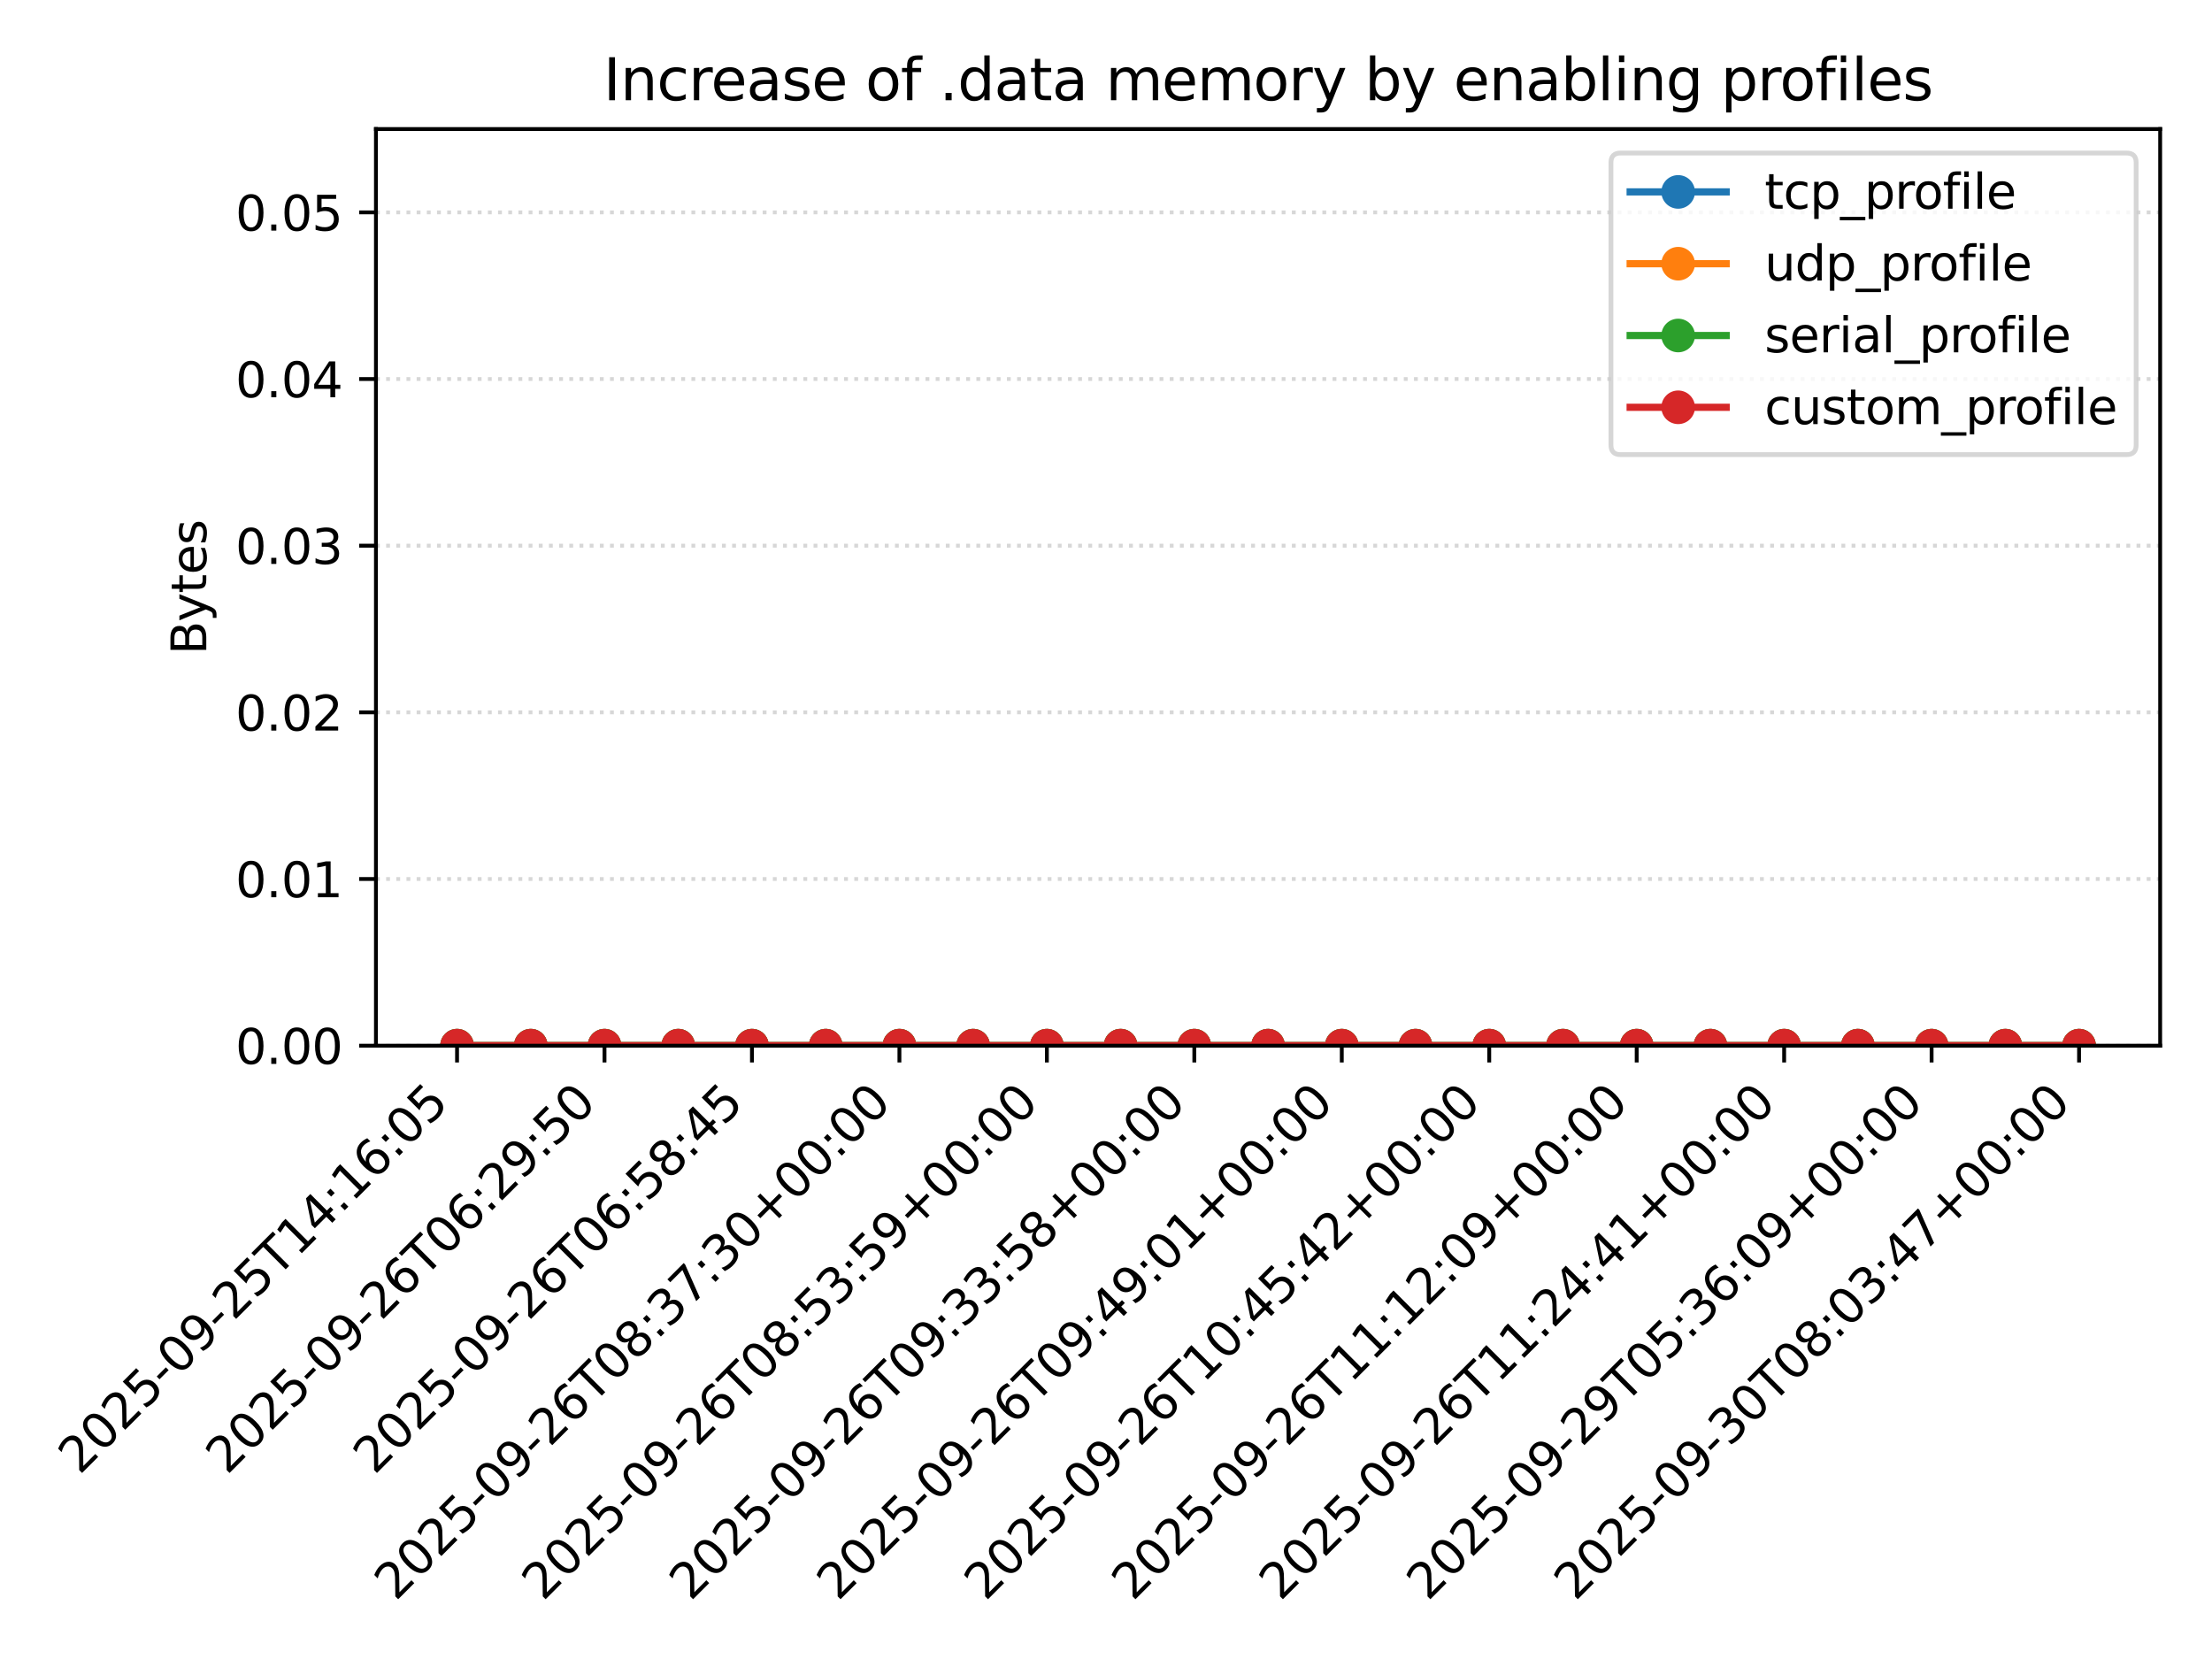 <?xml version="1.0" encoding="utf-8" standalone="no"?>
<!DOCTYPE svg PUBLIC "-//W3C//DTD SVG 1.1//EN"
  "http://www.w3.org/Graphics/SVG/1.1/DTD/svg11.dtd">
<svg xmlns:xlink="http://www.w3.org/1999/xlink" width="460.8pt" height="345.6pt" viewBox="0 0 460.8 345.6" xmlns="http://www.w3.org/2000/svg" version="1.1">
 <defs>
  <style type="text/css">*{stroke-linejoin: round; stroke-linecap: butt}</style>
 </defs>
 <g id="figure_1">
  <g id="patch_1">
   <path d="M 0 345.6 
L 460.8 345.6 
L 460.8 0 
L 0 0 
z
" style="fill: #ffffff"/>
  </g>
  <g id="axes_1">
   <g id="patch_2">
    <path d="M 78.317 217.831 
L 450 217.831 
L 450 26.88 
L 78.317 26.88 
z
" style="fill: #ffffff"/>
   </g>
   <g id="matplotlib.axis_1">
    <g id="xtick_1">
     <g id="line2d_1">
      <defs>
       <path id="m0914c2621c" d="M 0 0 
L 0 3.5 
" style="stroke: #000000; stroke-width: 0.8"/>
      </defs>
      <g>
       <use xlink:href="#m0914c2621c" x="95.212" y="217.831" style="stroke: #000000; stroke-width: 0.8"/>
      </g>
     </g>
     <g id="text_1">
      <!-- 2025-09-25T14:16:05 -->
      <g transform="translate(16.57 307.374) rotate(-45) scale(0.1 -0.1)">
       <defs>
        <path id="DejaVuSans-32" d="M 1228 531 
L 3431 531 
L 3431 0 
L 469 0 
L 469 531 
Q 828 903 1448 1529 
Q 2069 2156 2228 2338 
Q 2531 2678 2651 2914 
Q 2772 3150 2772 3378 
Q 2772 3750 2511 3984 
Q 2250 4219 1831 4219 
Q 1534 4219 1204 4116 
Q 875 4013 500 3803 
L 500 4441 
Q 881 4594 1212 4672 
Q 1544 4750 1819 4750 
Q 2544 4750 2975 4387 
Q 3406 4025 3406 3419 
Q 3406 3131 3298 2873 
Q 3191 2616 2906 2266 
Q 2828 2175 2409 1742 
Q 1991 1309 1228 531 
z
" transform="scale(0.016)"/>
        <path id="DejaVuSans-30" d="M 2034 4250 
Q 1547 4250 1301 3770 
Q 1056 3291 1056 2328 
Q 1056 1369 1301 889 
Q 1547 409 2034 409 
Q 2525 409 2770 889 
Q 3016 1369 3016 2328 
Q 3016 3291 2770 3770 
Q 2525 4250 2034 4250 
z
M 2034 4750 
Q 2819 4750 3233 4129 
Q 3647 3509 3647 2328 
Q 3647 1150 3233 529 
Q 2819 -91 2034 -91 
Q 1250 -91 836 529 
Q 422 1150 422 2328 
Q 422 3509 836 4129 
Q 1250 4750 2034 4750 
z
" transform="scale(0.016)"/>
        <path id="DejaVuSans-35" d="M 691 4666 
L 3169 4666 
L 3169 4134 
L 1269 4134 
L 1269 2991 
Q 1406 3038 1543 3061 
Q 1681 3084 1819 3084 
Q 2600 3084 3056 2656 
Q 3513 2228 3513 1497 
Q 3513 744 3044 326 
Q 2575 -91 1722 -91 
Q 1428 -91 1123 -41 
Q 819 9 494 109 
L 494 744 
Q 775 591 1075 516 
Q 1375 441 1709 441 
Q 2250 441 2565 725 
Q 2881 1009 2881 1497 
Q 2881 1984 2565 2268 
Q 2250 2553 1709 2553 
Q 1456 2553 1204 2497 
Q 953 2441 691 2322 
L 691 4666 
z
" transform="scale(0.016)"/>
        <path id="DejaVuSans-2d" d="M 313 2009 
L 1997 2009 
L 1997 1497 
L 313 1497 
L 313 2009 
z
" transform="scale(0.016)"/>
        <path id="DejaVuSans-39" d="M 703 97 
L 703 672 
Q 941 559 1184 500 
Q 1428 441 1663 441 
Q 2288 441 2617 861 
Q 2947 1281 2994 2138 
Q 2813 1869 2534 1725 
Q 2256 1581 1919 1581 
Q 1219 1581 811 2004 
Q 403 2428 403 3163 
Q 403 3881 828 4315 
Q 1253 4750 1959 4750 
Q 2769 4750 3195 4129 
Q 3622 3509 3622 2328 
Q 3622 1225 3098 567 
Q 2575 -91 1691 -91 
Q 1453 -91 1209 -44 
Q 966 3 703 97 
z
M 1959 2075 
Q 2384 2075 2632 2365 
Q 2881 2656 2881 3163 
Q 2881 3666 2632 3958 
Q 2384 4250 1959 4250 
Q 1534 4250 1286 3958 
Q 1038 3666 1038 3163 
Q 1038 2656 1286 2365 
Q 1534 2075 1959 2075 
z
" transform="scale(0.016)"/>
        <path id="DejaVuSans-54" d="M -19 4666 
L 3928 4666 
L 3928 4134 
L 2272 4134 
L 2272 0 
L 1638 0 
L 1638 4134 
L -19 4134 
L -19 4666 
z
" transform="scale(0.016)"/>
        <path id="DejaVuSans-31" d="M 794 531 
L 1825 531 
L 1825 4091 
L 703 3866 
L 703 4441 
L 1819 4666 
L 2450 4666 
L 2450 531 
L 3481 531 
L 3481 0 
L 794 0 
L 794 531 
z
" transform="scale(0.016)"/>
        <path id="DejaVuSans-34" d="M 2419 4116 
L 825 1625 
L 2419 1625 
L 2419 4116 
z
M 2253 4666 
L 3047 4666 
L 3047 1625 
L 3713 1625 
L 3713 1100 
L 3047 1100 
L 3047 0 
L 2419 0 
L 2419 1100 
L 313 1100 
L 313 1709 
L 2253 4666 
z
" transform="scale(0.016)"/>
        <path id="DejaVuSans-3a" d="M 750 794 
L 1409 794 
L 1409 0 
L 750 0 
L 750 794 
z
M 750 3309 
L 1409 3309 
L 1409 2516 
L 750 2516 
L 750 3309 
z
" transform="scale(0.016)"/>
        <path id="DejaVuSans-36" d="M 2113 2584 
Q 1688 2584 1439 2293 
Q 1191 2003 1191 1497 
Q 1191 994 1439 701 
Q 1688 409 2113 409 
Q 2538 409 2786 701 
Q 3034 994 3034 1497 
Q 3034 2003 2786 2293 
Q 2538 2584 2113 2584 
z
M 3366 4563 
L 3366 3988 
Q 3128 4100 2886 4159 
Q 2644 4219 2406 4219 
Q 1781 4219 1451 3797 
Q 1122 3375 1075 2522 
Q 1259 2794 1537 2939 
Q 1816 3084 2150 3084 
Q 2853 3084 3261 2657 
Q 3669 2231 3669 1497 
Q 3669 778 3244 343 
Q 2819 -91 2113 -91 
Q 1303 -91 875 529 
Q 447 1150 447 2328 
Q 447 3434 972 4092 
Q 1497 4750 2381 4750 
Q 2619 4750 2861 4703 
Q 3103 4656 3366 4563 
z
" transform="scale(0.016)"/>
       </defs>
       <use xlink:href="#DejaVuSans-32"/>
       <use xlink:href="#DejaVuSans-30" transform="translate(63.623 0)"/>
       <use xlink:href="#DejaVuSans-32" transform="translate(127.246 0)"/>
       <use xlink:href="#DejaVuSans-35" transform="translate(190.869 0)"/>
       <use xlink:href="#DejaVuSans-2d" transform="translate(254.492 0)"/>
       <use xlink:href="#DejaVuSans-30" transform="translate(290.576 0)"/>
       <use xlink:href="#DejaVuSans-39" transform="translate(354.199 0)"/>
       <use xlink:href="#DejaVuSans-2d" transform="translate(417.822 0)"/>
       <use xlink:href="#DejaVuSans-32" transform="translate(453.906 0)"/>
       <use xlink:href="#DejaVuSans-35" transform="translate(517.529 0)"/>
       <use xlink:href="#DejaVuSans-54" transform="translate(581.152 0)"/>
       <use xlink:href="#DejaVuSans-31" transform="translate(642.236 0)"/>
       <use xlink:href="#DejaVuSans-34" transform="translate(705.859 0)"/>
       <use xlink:href="#DejaVuSans-3a" transform="translate(769.482 0)"/>
       <use xlink:href="#DejaVuSans-31" transform="translate(803.174 0)"/>
       <use xlink:href="#DejaVuSans-36" transform="translate(866.797 0)"/>
       <use xlink:href="#DejaVuSans-3a" transform="translate(930.42 0)"/>
       <use xlink:href="#DejaVuSans-30" transform="translate(964.111 0)"/>
       <use xlink:href="#DejaVuSans-35" transform="translate(1027.734 0)"/>
      </g>
     </g>
    </g>
    <g id="xtick_2">
     <g id="line2d_2">
      <g>
       <use xlink:href="#m0914c2621c" x="125.929" y="217.831" style="stroke: #000000; stroke-width: 0.8"/>
      </g>
     </g>
     <g id="text_2">
      <!-- 2025-09-26T06:29:50 -->
      <g transform="translate(47.288 307.374) rotate(-45) scale(0.1 -0.1)">
       <use xlink:href="#DejaVuSans-32"/>
       <use xlink:href="#DejaVuSans-30" transform="translate(63.623 0)"/>
       <use xlink:href="#DejaVuSans-32" transform="translate(127.246 0)"/>
       <use xlink:href="#DejaVuSans-35" transform="translate(190.869 0)"/>
       <use xlink:href="#DejaVuSans-2d" transform="translate(254.492 0)"/>
       <use xlink:href="#DejaVuSans-30" transform="translate(290.576 0)"/>
       <use xlink:href="#DejaVuSans-39" transform="translate(354.199 0)"/>
       <use xlink:href="#DejaVuSans-2d" transform="translate(417.822 0)"/>
       <use xlink:href="#DejaVuSans-32" transform="translate(453.906 0)"/>
       <use xlink:href="#DejaVuSans-36" transform="translate(517.529 0)"/>
       <use xlink:href="#DejaVuSans-54" transform="translate(581.152 0)"/>
       <use xlink:href="#DejaVuSans-30" transform="translate(642.236 0)"/>
       <use xlink:href="#DejaVuSans-36" transform="translate(705.859 0)"/>
       <use xlink:href="#DejaVuSans-3a" transform="translate(769.482 0)"/>
       <use xlink:href="#DejaVuSans-32" transform="translate(803.174 0)"/>
       <use xlink:href="#DejaVuSans-39" transform="translate(866.797 0)"/>
       <use xlink:href="#DejaVuSans-3a" transform="translate(930.42 0)"/>
       <use xlink:href="#DejaVuSans-35" transform="translate(964.111 0)"/>
       <use xlink:href="#DejaVuSans-30" transform="translate(1027.734 0)"/>
      </g>
     </g>
    </g>
    <g id="xtick_3">
     <g id="line2d_3">
      <g>
       <use xlink:href="#m0914c2621c" x="156.647" y="217.831" style="stroke: #000000; stroke-width: 0.8"/>
      </g>
     </g>
     <g id="text_3">
      <!-- 2025-09-26T06:58:45 -->
      <g transform="translate(78.006 307.374) rotate(-45) scale(0.1 -0.1)">
       <defs>
        <path id="DejaVuSans-38" d="M 2034 2216 
Q 1584 2216 1326 1975 
Q 1069 1734 1069 1313 
Q 1069 891 1326 650 
Q 1584 409 2034 409 
Q 2484 409 2743 651 
Q 3003 894 3003 1313 
Q 3003 1734 2745 1975 
Q 2488 2216 2034 2216 
z
M 1403 2484 
Q 997 2584 770 2862 
Q 544 3141 544 3541 
Q 544 4100 942 4425 
Q 1341 4750 2034 4750 
Q 2731 4750 3128 4425 
Q 3525 4100 3525 3541 
Q 3525 3141 3298 2862 
Q 3072 2584 2669 2484 
Q 3125 2378 3379 2068 
Q 3634 1759 3634 1313 
Q 3634 634 3220 271 
Q 2806 -91 2034 -91 
Q 1263 -91 848 271 
Q 434 634 434 1313 
Q 434 1759 690 2068 
Q 947 2378 1403 2484 
z
M 1172 3481 
Q 1172 3119 1398 2916 
Q 1625 2713 2034 2713 
Q 2441 2713 2670 2916 
Q 2900 3119 2900 3481 
Q 2900 3844 2670 4047 
Q 2441 4250 2034 4250 
Q 1625 4250 1398 4047 
Q 1172 3844 1172 3481 
z
" transform="scale(0.016)"/>
       </defs>
       <use xlink:href="#DejaVuSans-32"/>
       <use xlink:href="#DejaVuSans-30" transform="translate(63.623 0)"/>
       <use xlink:href="#DejaVuSans-32" transform="translate(127.246 0)"/>
       <use xlink:href="#DejaVuSans-35" transform="translate(190.869 0)"/>
       <use xlink:href="#DejaVuSans-2d" transform="translate(254.492 0)"/>
       <use xlink:href="#DejaVuSans-30" transform="translate(290.576 0)"/>
       <use xlink:href="#DejaVuSans-39" transform="translate(354.199 0)"/>
       <use xlink:href="#DejaVuSans-2d" transform="translate(417.822 0)"/>
       <use xlink:href="#DejaVuSans-32" transform="translate(453.906 0)"/>
       <use xlink:href="#DejaVuSans-36" transform="translate(517.529 0)"/>
       <use xlink:href="#DejaVuSans-54" transform="translate(581.152 0)"/>
       <use xlink:href="#DejaVuSans-30" transform="translate(642.236 0)"/>
       <use xlink:href="#DejaVuSans-36" transform="translate(705.859 0)"/>
       <use xlink:href="#DejaVuSans-3a" transform="translate(769.482 0)"/>
       <use xlink:href="#DejaVuSans-35" transform="translate(803.174 0)"/>
       <use xlink:href="#DejaVuSans-38" transform="translate(866.797 0)"/>
       <use xlink:href="#DejaVuSans-3a" transform="translate(930.42 0)"/>
       <use xlink:href="#DejaVuSans-34" transform="translate(964.111 0)"/>
       <use xlink:href="#DejaVuSans-35" transform="translate(1027.734 0)"/>
      </g>
     </g>
    </g>
    <g id="xtick_4">
     <g id="line2d_4">
      <g>
       <use xlink:href="#m0914c2621c" x="187.364" y="217.831" style="stroke: #000000; stroke-width: 0.8"/>
      </g>
     </g>
     <g id="text_4">
      <!-- 2025-09-26T08:37:30+00:00 -->
      <g transform="translate(82.42 333.678) rotate(-45) scale(0.1 -0.1)">
       <defs>
        <path id="DejaVuSans-33" d="M 2597 2516 
Q 3050 2419 3304 2112 
Q 3559 1806 3559 1356 
Q 3559 666 3084 287 
Q 2609 -91 1734 -91 
Q 1441 -91 1130 -33 
Q 819 25 488 141 
L 488 750 
Q 750 597 1062 519 
Q 1375 441 1716 441 
Q 2309 441 2620 675 
Q 2931 909 2931 1356 
Q 2931 1769 2642 2001 
Q 2353 2234 1838 2234 
L 1294 2234 
L 1294 2753 
L 1863 2753 
Q 2328 2753 2575 2939 
Q 2822 3125 2822 3475 
Q 2822 3834 2567 4026 
Q 2313 4219 1838 4219 
Q 1578 4219 1281 4162 
Q 984 4106 628 3988 
L 628 4550 
Q 988 4650 1302 4700 
Q 1616 4750 1894 4750 
Q 2613 4750 3031 4423 
Q 3450 4097 3450 3541 
Q 3450 3153 3228 2886 
Q 3006 2619 2597 2516 
z
" transform="scale(0.016)"/>
        <path id="DejaVuSans-37" d="M 525 4666 
L 3525 4666 
L 3525 4397 
L 1831 0 
L 1172 0 
L 2766 4134 
L 525 4134 
L 525 4666 
z
" transform="scale(0.016)"/>
        <path id="DejaVuSans-2b" d="M 2944 4013 
L 2944 2272 
L 4684 2272 
L 4684 1741 
L 2944 1741 
L 2944 0 
L 2419 0 
L 2419 1741 
L 678 1741 
L 678 2272 
L 2419 2272 
L 2419 4013 
L 2944 4013 
z
" transform="scale(0.016)"/>
       </defs>
       <use xlink:href="#DejaVuSans-32"/>
       <use xlink:href="#DejaVuSans-30" transform="translate(63.623 0)"/>
       <use xlink:href="#DejaVuSans-32" transform="translate(127.246 0)"/>
       <use xlink:href="#DejaVuSans-35" transform="translate(190.869 0)"/>
       <use xlink:href="#DejaVuSans-2d" transform="translate(254.492 0)"/>
       <use xlink:href="#DejaVuSans-30" transform="translate(290.576 0)"/>
       <use xlink:href="#DejaVuSans-39" transform="translate(354.199 0)"/>
       <use xlink:href="#DejaVuSans-2d" transform="translate(417.822 0)"/>
       <use xlink:href="#DejaVuSans-32" transform="translate(453.906 0)"/>
       <use xlink:href="#DejaVuSans-36" transform="translate(517.529 0)"/>
       <use xlink:href="#DejaVuSans-54" transform="translate(581.152 0)"/>
       <use xlink:href="#DejaVuSans-30" transform="translate(642.236 0)"/>
       <use xlink:href="#DejaVuSans-38" transform="translate(705.859 0)"/>
       <use xlink:href="#DejaVuSans-3a" transform="translate(769.482 0)"/>
       <use xlink:href="#DejaVuSans-33" transform="translate(803.174 0)"/>
       <use xlink:href="#DejaVuSans-37" transform="translate(866.797 0)"/>
       <use xlink:href="#DejaVuSans-3a" transform="translate(930.42 0)"/>
       <use xlink:href="#DejaVuSans-33" transform="translate(964.111 0)"/>
       <use xlink:href="#DejaVuSans-30" transform="translate(1027.734 0)"/>
       <use xlink:href="#DejaVuSans-2b" transform="translate(1091.357 0)"/>
       <use xlink:href="#DejaVuSans-30" transform="translate(1175.146 0)"/>
       <use xlink:href="#DejaVuSans-30" transform="translate(1238.77 0)"/>
       <use xlink:href="#DejaVuSans-3a" transform="translate(1302.393 0)"/>
       <use xlink:href="#DejaVuSans-30" transform="translate(1336.084 0)"/>
       <use xlink:href="#DejaVuSans-30" transform="translate(1399.707 0)"/>
      </g>
     </g>
    </g>
    <g id="xtick_5">
     <g id="line2d_5">
      <g>
       <use xlink:href="#m0914c2621c" x="218.082" y="217.831" style="stroke: #000000; stroke-width: 0.8"/>
      </g>
     </g>
     <g id="text_5">
      <!-- 2025-09-26T08:53:59+00:00 -->
      <g transform="translate(113.138 333.678) rotate(-45) scale(0.1 -0.1)">
       <use xlink:href="#DejaVuSans-32"/>
       <use xlink:href="#DejaVuSans-30" transform="translate(63.623 0)"/>
       <use xlink:href="#DejaVuSans-32" transform="translate(127.246 0)"/>
       <use xlink:href="#DejaVuSans-35" transform="translate(190.869 0)"/>
       <use xlink:href="#DejaVuSans-2d" transform="translate(254.492 0)"/>
       <use xlink:href="#DejaVuSans-30" transform="translate(290.576 0)"/>
       <use xlink:href="#DejaVuSans-39" transform="translate(354.199 0)"/>
       <use xlink:href="#DejaVuSans-2d" transform="translate(417.822 0)"/>
       <use xlink:href="#DejaVuSans-32" transform="translate(453.906 0)"/>
       <use xlink:href="#DejaVuSans-36" transform="translate(517.529 0)"/>
       <use xlink:href="#DejaVuSans-54" transform="translate(581.152 0)"/>
       <use xlink:href="#DejaVuSans-30" transform="translate(642.236 0)"/>
       <use xlink:href="#DejaVuSans-38" transform="translate(705.859 0)"/>
       <use xlink:href="#DejaVuSans-3a" transform="translate(769.482 0)"/>
       <use xlink:href="#DejaVuSans-35" transform="translate(803.174 0)"/>
       <use xlink:href="#DejaVuSans-33" transform="translate(866.797 0)"/>
       <use xlink:href="#DejaVuSans-3a" transform="translate(930.42 0)"/>
       <use xlink:href="#DejaVuSans-35" transform="translate(964.111 0)"/>
       <use xlink:href="#DejaVuSans-39" transform="translate(1027.734 0)"/>
       <use xlink:href="#DejaVuSans-2b" transform="translate(1091.357 0)"/>
       <use xlink:href="#DejaVuSans-30" transform="translate(1175.146 0)"/>
       <use xlink:href="#DejaVuSans-30" transform="translate(1238.77 0)"/>
       <use xlink:href="#DejaVuSans-3a" transform="translate(1302.393 0)"/>
       <use xlink:href="#DejaVuSans-30" transform="translate(1336.084 0)"/>
       <use xlink:href="#DejaVuSans-30" transform="translate(1399.707 0)"/>
      </g>
     </g>
    </g>
    <g id="xtick_6">
     <g id="line2d_6">
      <g>
       <use xlink:href="#m0914c2621c" x="248.8" y="217.831" style="stroke: #000000; stroke-width: 0.8"/>
      </g>
     </g>
     <g id="text_6">
      <!-- 2025-09-26T09:33:58+00:00 -->
      <g transform="translate(143.855 333.678) rotate(-45) scale(0.1 -0.1)">
       <use xlink:href="#DejaVuSans-32"/>
       <use xlink:href="#DejaVuSans-30" transform="translate(63.623 0)"/>
       <use xlink:href="#DejaVuSans-32" transform="translate(127.246 0)"/>
       <use xlink:href="#DejaVuSans-35" transform="translate(190.869 0)"/>
       <use xlink:href="#DejaVuSans-2d" transform="translate(254.492 0)"/>
       <use xlink:href="#DejaVuSans-30" transform="translate(290.576 0)"/>
       <use xlink:href="#DejaVuSans-39" transform="translate(354.199 0)"/>
       <use xlink:href="#DejaVuSans-2d" transform="translate(417.822 0)"/>
       <use xlink:href="#DejaVuSans-32" transform="translate(453.906 0)"/>
       <use xlink:href="#DejaVuSans-36" transform="translate(517.529 0)"/>
       <use xlink:href="#DejaVuSans-54" transform="translate(581.152 0)"/>
       <use xlink:href="#DejaVuSans-30" transform="translate(642.236 0)"/>
       <use xlink:href="#DejaVuSans-39" transform="translate(705.859 0)"/>
       <use xlink:href="#DejaVuSans-3a" transform="translate(769.482 0)"/>
       <use xlink:href="#DejaVuSans-33" transform="translate(803.174 0)"/>
       <use xlink:href="#DejaVuSans-33" transform="translate(866.797 0)"/>
       <use xlink:href="#DejaVuSans-3a" transform="translate(930.42 0)"/>
       <use xlink:href="#DejaVuSans-35" transform="translate(964.111 0)"/>
       <use xlink:href="#DejaVuSans-38" transform="translate(1027.734 0)"/>
       <use xlink:href="#DejaVuSans-2b" transform="translate(1091.357 0)"/>
       <use xlink:href="#DejaVuSans-30" transform="translate(1175.146 0)"/>
       <use xlink:href="#DejaVuSans-30" transform="translate(1238.77 0)"/>
       <use xlink:href="#DejaVuSans-3a" transform="translate(1302.393 0)"/>
       <use xlink:href="#DejaVuSans-30" transform="translate(1336.084 0)"/>
       <use xlink:href="#DejaVuSans-30" transform="translate(1399.707 0)"/>
      </g>
     </g>
    </g>
    <g id="xtick_7">
     <g id="line2d_7">
      <g>
       <use xlink:href="#m0914c2621c" x="279.517" y="217.831" style="stroke: #000000; stroke-width: 0.8"/>
      </g>
     </g>
     <g id="text_7">
      <!-- 2025-09-26T09:49:01+00:00 -->
      <g transform="translate(174.573 333.678) rotate(-45) scale(0.1 -0.1)">
       <use xlink:href="#DejaVuSans-32"/>
       <use xlink:href="#DejaVuSans-30" transform="translate(63.623 0)"/>
       <use xlink:href="#DejaVuSans-32" transform="translate(127.246 0)"/>
       <use xlink:href="#DejaVuSans-35" transform="translate(190.869 0)"/>
       <use xlink:href="#DejaVuSans-2d" transform="translate(254.492 0)"/>
       <use xlink:href="#DejaVuSans-30" transform="translate(290.576 0)"/>
       <use xlink:href="#DejaVuSans-39" transform="translate(354.199 0)"/>
       <use xlink:href="#DejaVuSans-2d" transform="translate(417.822 0)"/>
       <use xlink:href="#DejaVuSans-32" transform="translate(453.906 0)"/>
       <use xlink:href="#DejaVuSans-36" transform="translate(517.529 0)"/>
       <use xlink:href="#DejaVuSans-54" transform="translate(581.152 0)"/>
       <use xlink:href="#DejaVuSans-30" transform="translate(642.236 0)"/>
       <use xlink:href="#DejaVuSans-39" transform="translate(705.859 0)"/>
       <use xlink:href="#DejaVuSans-3a" transform="translate(769.482 0)"/>
       <use xlink:href="#DejaVuSans-34" transform="translate(803.174 0)"/>
       <use xlink:href="#DejaVuSans-39" transform="translate(866.797 0)"/>
       <use xlink:href="#DejaVuSans-3a" transform="translate(930.42 0)"/>
       <use xlink:href="#DejaVuSans-30" transform="translate(964.111 0)"/>
       <use xlink:href="#DejaVuSans-31" transform="translate(1027.734 0)"/>
       <use xlink:href="#DejaVuSans-2b" transform="translate(1091.357 0)"/>
       <use xlink:href="#DejaVuSans-30" transform="translate(1175.146 0)"/>
       <use xlink:href="#DejaVuSans-30" transform="translate(1238.77 0)"/>
       <use xlink:href="#DejaVuSans-3a" transform="translate(1302.393 0)"/>
       <use xlink:href="#DejaVuSans-30" transform="translate(1336.084 0)"/>
       <use xlink:href="#DejaVuSans-30" transform="translate(1399.707 0)"/>
      </g>
     </g>
    </g>
    <g id="xtick_8">
     <g id="line2d_8">
      <g>
       <use xlink:href="#m0914c2621c" x="310.235" y="217.831" style="stroke: #000000; stroke-width: 0.8"/>
      </g>
     </g>
     <g id="text_8">
      <!-- 2025-09-26T10:45:42+00:00 -->
      <g transform="translate(205.29 333.678) rotate(-45) scale(0.1 -0.1)">
       <use xlink:href="#DejaVuSans-32"/>
       <use xlink:href="#DejaVuSans-30" transform="translate(63.623 0)"/>
       <use xlink:href="#DejaVuSans-32" transform="translate(127.246 0)"/>
       <use xlink:href="#DejaVuSans-35" transform="translate(190.869 0)"/>
       <use xlink:href="#DejaVuSans-2d" transform="translate(254.492 0)"/>
       <use xlink:href="#DejaVuSans-30" transform="translate(290.576 0)"/>
       <use xlink:href="#DejaVuSans-39" transform="translate(354.199 0)"/>
       <use xlink:href="#DejaVuSans-2d" transform="translate(417.822 0)"/>
       <use xlink:href="#DejaVuSans-32" transform="translate(453.906 0)"/>
       <use xlink:href="#DejaVuSans-36" transform="translate(517.529 0)"/>
       <use xlink:href="#DejaVuSans-54" transform="translate(581.152 0)"/>
       <use xlink:href="#DejaVuSans-31" transform="translate(642.236 0)"/>
       <use xlink:href="#DejaVuSans-30" transform="translate(705.859 0)"/>
       <use xlink:href="#DejaVuSans-3a" transform="translate(769.482 0)"/>
       <use xlink:href="#DejaVuSans-34" transform="translate(803.174 0)"/>
       <use xlink:href="#DejaVuSans-35" transform="translate(866.797 0)"/>
       <use xlink:href="#DejaVuSans-3a" transform="translate(930.42 0)"/>
       <use xlink:href="#DejaVuSans-34" transform="translate(964.111 0)"/>
       <use xlink:href="#DejaVuSans-32" transform="translate(1027.734 0)"/>
       <use xlink:href="#DejaVuSans-2b" transform="translate(1091.357 0)"/>
       <use xlink:href="#DejaVuSans-30" transform="translate(1175.146 0)"/>
       <use xlink:href="#DejaVuSans-30" transform="translate(1238.77 0)"/>
       <use xlink:href="#DejaVuSans-3a" transform="translate(1302.393 0)"/>
       <use xlink:href="#DejaVuSans-30" transform="translate(1336.084 0)"/>
       <use xlink:href="#DejaVuSans-30" transform="translate(1399.707 0)"/>
      </g>
     </g>
    </g>
    <g id="xtick_9">
     <g id="line2d_9">
      <g>
       <use xlink:href="#m0914c2621c" x="340.953" y="217.831" style="stroke: #000000; stroke-width: 0.8"/>
      </g>
     </g>
     <g id="text_9">
      <!-- 2025-09-26T11:12:09+00:00 -->
      <g transform="translate(236.008 333.678) rotate(-45) scale(0.1 -0.1)">
       <use xlink:href="#DejaVuSans-32"/>
       <use xlink:href="#DejaVuSans-30" transform="translate(63.623 0)"/>
       <use xlink:href="#DejaVuSans-32" transform="translate(127.246 0)"/>
       <use xlink:href="#DejaVuSans-35" transform="translate(190.869 0)"/>
       <use xlink:href="#DejaVuSans-2d" transform="translate(254.492 0)"/>
       <use xlink:href="#DejaVuSans-30" transform="translate(290.576 0)"/>
       <use xlink:href="#DejaVuSans-39" transform="translate(354.199 0)"/>
       <use xlink:href="#DejaVuSans-2d" transform="translate(417.822 0)"/>
       <use xlink:href="#DejaVuSans-32" transform="translate(453.906 0)"/>
       <use xlink:href="#DejaVuSans-36" transform="translate(517.529 0)"/>
       <use xlink:href="#DejaVuSans-54" transform="translate(581.152 0)"/>
       <use xlink:href="#DejaVuSans-31" transform="translate(642.236 0)"/>
       <use xlink:href="#DejaVuSans-31" transform="translate(705.859 0)"/>
       <use xlink:href="#DejaVuSans-3a" transform="translate(769.482 0)"/>
       <use xlink:href="#DejaVuSans-31" transform="translate(803.174 0)"/>
       <use xlink:href="#DejaVuSans-32" transform="translate(866.797 0)"/>
       <use xlink:href="#DejaVuSans-3a" transform="translate(930.42 0)"/>
       <use xlink:href="#DejaVuSans-30" transform="translate(964.111 0)"/>
       <use xlink:href="#DejaVuSans-39" transform="translate(1027.734 0)"/>
       <use xlink:href="#DejaVuSans-2b" transform="translate(1091.357 0)"/>
       <use xlink:href="#DejaVuSans-30" transform="translate(1175.146 0)"/>
       <use xlink:href="#DejaVuSans-30" transform="translate(1238.77 0)"/>
       <use xlink:href="#DejaVuSans-3a" transform="translate(1302.393 0)"/>
       <use xlink:href="#DejaVuSans-30" transform="translate(1336.084 0)"/>
       <use xlink:href="#DejaVuSans-30" transform="translate(1399.707 0)"/>
      </g>
     </g>
    </g>
    <g id="xtick_10">
     <g id="line2d_10">
      <g>
       <use xlink:href="#m0914c2621c" x="371.67" y="217.831" style="stroke: #000000; stroke-width: 0.8"/>
      </g>
     </g>
     <g id="text_10">
      <!-- 2025-09-26T11:24:41+00:00 -->
      <g transform="translate(266.726 333.678) rotate(-45) scale(0.1 -0.1)">
       <use xlink:href="#DejaVuSans-32"/>
       <use xlink:href="#DejaVuSans-30" transform="translate(63.623 0)"/>
       <use xlink:href="#DejaVuSans-32" transform="translate(127.246 0)"/>
       <use xlink:href="#DejaVuSans-35" transform="translate(190.869 0)"/>
       <use xlink:href="#DejaVuSans-2d" transform="translate(254.492 0)"/>
       <use xlink:href="#DejaVuSans-30" transform="translate(290.576 0)"/>
       <use xlink:href="#DejaVuSans-39" transform="translate(354.199 0)"/>
       <use xlink:href="#DejaVuSans-2d" transform="translate(417.822 0)"/>
       <use xlink:href="#DejaVuSans-32" transform="translate(453.906 0)"/>
       <use xlink:href="#DejaVuSans-36" transform="translate(517.529 0)"/>
       <use xlink:href="#DejaVuSans-54" transform="translate(581.152 0)"/>
       <use xlink:href="#DejaVuSans-31" transform="translate(642.236 0)"/>
       <use xlink:href="#DejaVuSans-31" transform="translate(705.859 0)"/>
       <use xlink:href="#DejaVuSans-3a" transform="translate(769.482 0)"/>
       <use xlink:href="#DejaVuSans-32" transform="translate(803.174 0)"/>
       <use xlink:href="#DejaVuSans-34" transform="translate(866.797 0)"/>
       <use xlink:href="#DejaVuSans-3a" transform="translate(930.42 0)"/>
       <use xlink:href="#DejaVuSans-34" transform="translate(964.111 0)"/>
       <use xlink:href="#DejaVuSans-31" transform="translate(1027.734 0)"/>
       <use xlink:href="#DejaVuSans-2b" transform="translate(1091.357 0)"/>
       <use xlink:href="#DejaVuSans-30" transform="translate(1175.146 0)"/>
       <use xlink:href="#DejaVuSans-30" transform="translate(1238.77 0)"/>
       <use xlink:href="#DejaVuSans-3a" transform="translate(1302.393 0)"/>
       <use xlink:href="#DejaVuSans-30" transform="translate(1336.084 0)"/>
       <use xlink:href="#DejaVuSans-30" transform="translate(1399.707 0)"/>
      </g>
     </g>
    </g>
    <g id="xtick_11">
     <g id="line2d_11">
      <g>
       <use xlink:href="#m0914c2621c" x="402.388" y="217.831" style="stroke: #000000; stroke-width: 0.8"/>
      </g>
     </g>
     <g id="text_11">
      <!-- 2025-09-29T05:36:09+00:00 -->
      <g transform="translate(297.443 333.678) rotate(-45) scale(0.1 -0.1)">
       <use xlink:href="#DejaVuSans-32"/>
       <use xlink:href="#DejaVuSans-30" transform="translate(63.623 0)"/>
       <use xlink:href="#DejaVuSans-32" transform="translate(127.246 0)"/>
       <use xlink:href="#DejaVuSans-35" transform="translate(190.869 0)"/>
       <use xlink:href="#DejaVuSans-2d" transform="translate(254.492 0)"/>
       <use xlink:href="#DejaVuSans-30" transform="translate(290.576 0)"/>
       <use xlink:href="#DejaVuSans-39" transform="translate(354.199 0)"/>
       <use xlink:href="#DejaVuSans-2d" transform="translate(417.822 0)"/>
       <use xlink:href="#DejaVuSans-32" transform="translate(453.906 0)"/>
       <use xlink:href="#DejaVuSans-39" transform="translate(517.529 0)"/>
       <use xlink:href="#DejaVuSans-54" transform="translate(581.152 0)"/>
       <use xlink:href="#DejaVuSans-30" transform="translate(642.236 0)"/>
       <use xlink:href="#DejaVuSans-35" transform="translate(705.859 0)"/>
       <use xlink:href="#DejaVuSans-3a" transform="translate(769.482 0)"/>
       <use xlink:href="#DejaVuSans-33" transform="translate(803.174 0)"/>
       <use xlink:href="#DejaVuSans-36" transform="translate(866.797 0)"/>
       <use xlink:href="#DejaVuSans-3a" transform="translate(930.42 0)"/>
       <use xlink:href="#DejaVuSans-30" transform="translate(964.111 0)"/>
       <use xlink:href="#DejaVuSans-39" transform="translate(1027.734 0)"/>
       <use xlink:href="#DejaVuSans-2b" transform="translate(1091.357 0)"/>
       <use xlink:href="#DejaVuSans-30" transform="translate(1175.146 0)"/>
       <use xlink:href="#DejaVuSans-30" transform="translate(1238.77 0)"/>
       <use xlink:href="#DejaVuSans-3a" transform="translate(1302.393 0)"/>
       <use xlink:href="#DejaVuSans-30" transform="translate(1336.084 0)"/>
       <use xlink:href="#DejaVuSans-30" transform="translate(1399.707 0)"/>
      </g>
     </g>
    </g>
    <g id="xtick_12">
     <g id="line2d_12">
      <g>
       <use xlink:href="#m0914c2621c" x="433.105" y="217.831" style="stroke: #000000; stroke-width: 0.8"/>
      </g>
     </g>
     <g id="text_12">
      <!-- 2025-09-30T08:03:47+00:00 -->
      <g transform="translate(328.161 333.678) rotate(-45) scale(0.1 -0.1)">
       <use xlink:href="#DejaVuSans-32"/>
       <use xlink:href="#DejaVuSans-30" transform="translate(63.623 0)"/>
       <use xlink:href="#DejaVuSans-32" transform="translate(127.246 0)"/>
       <use xlink:href="#DejaVuSans-35" transform="translate(190.869 0)"/>
       <use xlink:href="#DejaVuSans-2d" transform="translate(254.492 0)"/>
       <use xlink:href="#DejaVuSans-30" transform="translate(290.576 0)"/>
       <use xlink:href="#DejaVuSans-39" transform="translate(354.199 0)"/>
       <use xlink:href="#DejaVuSans-2d" transform="translate(417.822 0)"/>
       <use xlink:href="#DejaVuSans-33" transform="translate(453.906 0)"/>
       <use xlink:href="#DejaVuSans-30" transform="translate(517.529 0)"/>
       <use xlink:href="#DejaVuSans-54" transform="translate(581.152 0)"/>
       <use xlink:href="#DejaVuSans-30" transform="translate(642.236 0)"/>
       <use xlink:href="#DejaVuSans-38" transform="translate(705.859 0)"/>
       <use xlink:href="#DejaVuSans-3a" transform="translate(769.482 0)"/>
       <use xlink:href="#DejaVuSans-30" transform="translate(803.174 0)"/>
       <use xlink:href="#DejaVuSans-33" transform="translate(866.797 0)"/>
       <use xlink:href="#DejaVuSans-3a" transform="translate(930.42 0)"/>
       <use xlink:href="#DejaVuSans-34" transform="translate(964.111 0)"/>
       <use xlink:href="#DejaVuSans-37" transform="translate(1027.734 0)"/>
       <use xlink:href="#DejaVuSans-2b" transform="translate(1091.357 0)"/>
       <use xlink:href="#DejaVuSans-30" transform="translate(1175.146 0)"/>
       <use xlink:href="#DejaVuSans-30" transform="translate(1238.77 0)"/>
       <use xlink:href="#DejaVuSans-3a" transform="translate(1302.393 0)"/>
       <use xlink:href="#DejaVuSans-30" transform="translate(1336.084 0)"/>
       <use xlink:href="#DejaVuSans-30" transform="translate(1399.707 0)"/>
      </g>
     </g>
    </g>
   </g>
   <g id="matplotlib.axis_2">
    <g id="ytick_1">
     <g id="line2d_13">
      <path d="M 78.317 217.831 
L 450 217.831 
" clip-path="url(#pb1c8856aa3)" style="fill: none; stroke-dasharray: 0.8,1.32; stroke-dashoffset: 0; stroke: #b0b0b0; stroke-opacity: 0.5; stroke-width: 0.8"/>
     </g>
     <g id="line2d_14">
      <defs>
       <path id="mba8bd80dd7" d="M 0 0 
L -3.5 0 
" style="stroke: #000000; stroke-width: 0.8"/>
      </defs>
      <g>
       <use xlink:href="#mba8bd80dd7" x="78.317" y="217.831" style="stroke: #000000; stroke-width: 0.8"/>
      </g>
     </g>
     <g id="text_13">
      <!-- 0.00 -->
      <g transform="translate(49.051 221.63) scale(0.1 -0.1)">
       <defs>
        <path id="DejaVuSans-2e" d="M 684 794 
L 1344 794 
L 1344 0 
L 684 0 
L 684 794 
z
" transform="scale(0.016)"/>
       </defs>
       <use xlink:href="#DejaVuSans-30"/>
       <use xlink:href="#DejaVuSans-2e" transform="translate(63.623 0)"/>
       <use xlink:href="#DejaVuSans-30" transform="translate(95.41 0)"/>
       <use xlink:href="#DejaVuSans-30" transform="translate(159.033 0)"/>
      </g>
     </g>
    </g>
    <g id="ytick_2">
     <g id="line2d_15">
      <path d="M 78.317 183.112 
L 450 183.112 
" clip-path="url(#pb1c8856aa3)" style="fill: none; stroke-dasharray: 0.8,1.32; stroke-dashoffset: 0; stroke: #b0b0b0; stroke-opacity: 0.5; stroke-width: 0.8"/>
     </g>
     <g id="line2d_16">
      <g>
       <use xlink:href="#mba8bd80dd7" x="78.317" y="183.112" style="stroke: #000000; stroke-width: 0.8"/>
      </g>
     </g>
     <g id="text_14">
      <!-- 0.01 -->
      <g transform="translate(49.051 186.912) scale(0.1 -0.1)">
       <use xlink:href="#DejaVuSans-30"/>
       <use xlink:href="#DejaVuSans-2e" transform="translate(63.623 0)"/>
       <use xlink:href="#DejaVuSans-30" transform="translate(95.41 0)"/>
       <use xlink:href="#DejaVuSans-31" transform="translate(159.033 0)"/>
      </g>
     </g>
    </g>
    <g id="ytick_3">
     <g id="line2d_17">
      <path d="M 78.317 148.394 
L 450 148.394 
" clip-path="url(#pb1c8856aa3)" style="fill: none; stroke-dasharray: 0.8,1.32; stroke-dashoffset: 0; stroke: #b0b0b0; stroke-opacity: 0.5; stroke-width: 0.8"/>
     </g>
     <g id="line2d_18">
      <g>
       <use xlink:href="#mba8bd80dd7" x="78.317" y="148.394" style="stroke: #000000; stroke-width: 0.8"/>
      </g>
     </g>
     <g id="text_15">
      <!-- 0.02 -->
      <g transform="translate(49.051 152.193) scale(0.1 -0.1)">
       <use xlink:href="#DejaVuSans-30"/>
       <use xlink:href="#DejaVuSans-2e" transform="translate(63.623 0)"/>
       <use xlink:href="#DejaVuSans-30" transform="translate(95.41 0)"/>
       <use xlink:href="#DejaVuSans-32" transform="translate(159.033 0)"/>
      </g>
     </g>
    </g>
    <g id="ytick_4">
     <g id="line2d_19">
      <path d="M 78.317 113.676 
L 450 113.676 
" clip-path="url(#pb1c8856aa3)" style="fill: none; stroke-dasharray: 0.8,1.32; stroke-dashoffset: 0; stroke: #b0b0b0; stroke-opacity: 0.5; stroke-width: 0.8"/>
     </g>
     <g id="line2d_20">
      <g>
       <use xlink:href="#mba8bd80dd7" x="78.317" y="113.676" style="stroke: #000000; stroke-width: 0.8"/>
      </g>
     </g>
     <g id="text_16">
      <!-- 0.03 -->
      <g transform="translate(49.051 117.475) scale(0.1 -0.1)">
       <use xlink:href="#DejaVuSans-30"/>
       <use xlink:href="#DejaVuSans-2e" transform="translate(63.623 0)"/>
       <use xlink:href="#DejaVuSans-30" transform="translate(95.41 0)"/>
       <use xlink:href="#DejaVuSans-33" transform="translate(159.033 0)"/>
      </g>
     </g>
    </g>
    <g id="ytick_5">
     <g id="line2d_21">
      <path d="M 78.317 78.957 
L 450 78.957 
" clip-path="url(#pb1c8856aa3)" style="fill: none; stroke-dasharray: 0.8,1.32; stroke-dashoffset: 0; stroke: #b0b0b0; stroke-opacity: 0.5; stroke-width: 0.8"/>
     </g>
     <g id="line2d_22">
      <g>
       <use xlink:href="#mba8bd80dd7" x="78.317" y="78.957" style="stroke: #000000; stroke-width: 0.8"/>
      </g>
     </g>
     <g id="text_17">
      <!-- 0.04 -->
      <g transform="translate(49.051 82.757) scale(0.1 -0.1)">
       <use xlink:href="#DejaVuSans-30"/>
       <use xlink:href="#DejaVuSans-2e" transform="translate(63.623 0)"/>
       <use xlink:href="#DejaVuSans-30" transform="translate(95.41 0)"/>
       <use xlink:href="#DejaVuSans-34" transform="translate(159.033 0)"/>
      </g>
     </g>
    </g>
    <g id="ytick_6">
     <g id="line2d_23">
      <path d="M 78.317 44.239 
L 450 44.239 
" clip-path="url(#pb1c8856aa3)" style="fill: none; stroke-dasharray: 0.8,1.32; stroke-dashoffset: 0; stroke: #b0b0b0; stroke-opacity: 0.5; stroke-width: 0.8"/>
     </g>
     <g id="line2d_24">
      <g>
       <use xlink:href="#mba8bd80dd7" x="78.317" y="44.239" style="stroke: #000000; stroke-width: 0.8"/>
      </g>
     </g>
     <g id="text_18">
      <!-- 0.05 -->
      <g transform="translate(49.051 48.038) scale(0.1 -0.1)">
       <use xlink:href="#DejaVuSans-30"/>
       <use xlink:href="#DejaVuSans-2e" transform="translate(63.623 0)"/>
       <use xlink:href="#DejaVuSans-30" transform="translate(95.41 0)"/>
       <use xlink:href="#DejaVuSans-35" transform="translate(159.033 0)"/>
      </g>
     </g>
    </g>
    <g id="text_19">
     <!-- Bytes -->
     <g transform="translate(42.972 136.387) rotate(-90) scale(0.1 -0.1)">
      <defs>
       <path id="DejaVuSans-42" d="M 1259 2228 
L 1259 519 
L 2272 519 
Q 2781 519 3026 730 
Q 3272 941 3272 1375 
Q 3272 1813 3026 2020 
Q 2781 2228 2272 2228 
L 1259 2228 
z
M 1259 4147 
L 1259 2741 
L 2194 2741 
Q 2656 2741 2882 2914 
Q 3109 3088 3109 3444 
Q 3109 3797 2882 3972 
Q 2656 4147 2194 4147 
L 1259 4147 
z
M 628 4666 
L 2241 4666 
Q 2963 4666 3353 4366 
Q 3744 4066 3744 3513 
Q 3744 3084 3544 2831 
Q 3344 2578 2956 2516 
Q 3422 2416 3680 2098 
Q 3938 1781 3938 1306 
Q 3938 681 3513 340 
Q 3088 0 2303 0 
L 628 0 
L 628 4666 
z
" transform="scale(0.016)"/>
       <path id="DejaVuSans-79" d="M 2059 -325 
Q 1816 -950 1584 -1140 
Q 1353 -1331 966 -1331 
L 506 -1331 
L 506 -850 
L 844 -850 
Q 1081 -850 1212 -737 
Q 1344 -625 1503 -206 
L 1606 56 
L 191 3500 
L 800 3500 
L 1894 763 
L 2988 3500 
L 3597 3500 
L 2059 -325 
z
" transform="scale(0.016)"/>
       <path id="DejaVuSans-74" d="M 1172 4494 
L 1172 3500 
L 2356 3500 
L 2356 3053 
L 1172 3053 
L 1172 1153 
Q 1172 725 1289 603 
Q 1406 481 1766 481 
L 2356 481 
L 2356 0 
L 1766 0 
Q 1100 0 847 248 
Q 594 497 594 1153 
L 594 3053 
L 172 3053 
L 172 3500 
L 594 3500 
L 594 4494 
L 1172 4494 
z
" transform="scale(0.016)"/>
       <path id="DejaVuSans-65" d="M 3597 1894 
L 3597 1613 
L 953 1613 
Q 991 1019 1311 708 
Q 1631 397 2203 397 
Q 2534 397 2845 478 
Q 3156 559 3463 722 
L 3463 178 
Q 3153 47 2828 -22 
Q 2503 -91 2169 -91 
Q 1331 -91 842 396 
Q 353 884 353 1716 
Q 353 2575 817 3079 
Q 1281 3584 2069 3584 
Q 2775 3584 3186 3129 
Q 3597 2675 3597 1894 
z
M 3022 2063 
Q 3016 2534 2758 2815 
Q 2500 3097 2075 3097 
Q 1594 3097 1305 2825 
Q 1016 2553 972 2059 
L 3022 2063 
z
" transform="scale(0.016)"/>
       <path id="DejaVuSans-73" d="M 2834 3397 
L 2834 2853 
Q 2591 2978 2328 3040 
Q 2066 3103 1784 3103 
Q 1356 3103 1142 2972 
Q 928 2841 928 2578 
Q 928 2378 1081 2264 
Q 1234 2150 1697 2047 
L 1894 2003 
Q 2506 1872 2764 1633 
Q 3022 1394 3022 966 
Q 3022 478 2636 193 
Q 2250 -91 1575 -91 
Q 1294 -91 989 -36 
Q 684 19 347 128 
L 347 722 
Q 666 556 975 473 
Q 1284 391 1588 391 
Q 1994 391 2212 530 
Q 2431 669 2431 922 
Q 2431 1156 2273 1281 
Q 2116 1406 1581 1522 
L 1381 1569 
Q 847 1681 609 1914 
Q 372 2147 372 2553 
Q 372 3047 722 3315 
Q 1072 3584 1716 3584 
Q 2034 3584 2315 3537 
Q 2597 3491 2834 3397 
z
" transform="scale(0.016)"/>
      </defs>
      <use xlink:href="#DejaVuSans-42"/>
      <use xlink:href="#DejaVuSans-79" transform="translate(68.604 0)"/>
      <use xlink:href="#DejaVuSans-74" transform="translate(127.783 0)"/>
      <use xlink:href="#DejaVuSans-65" transform="translate(166.992 0)"/>
      <use xlink:href="#DejaVuSans-73" transform="translate(228.516 0)"/>
     </g>
    </g>
   </g>
   <g id="line2d_25">
    <path d="M 95.212 217.831 
L 110.57 217.831 
L 125.929 217.831 
L 141.288 217.831 
L 156.647 217.831 
L 172.006 217.831 
L 187.364 217.831 
L 202.723 217.831 
L 218.082 217.831 
L 233.441 217.831 
L 248.8 217.831 
L 264.159 217.831 
L 279.517 217.831 
L 294.876 217.831 
L 310.235 217.831 
L 325.594 217.831 
L 340.953 217.831 
L 356.311 217.831 
L 371.67 217.831 
L 387.029 217.831 
L 402.388 217.831 
L 417.747 217.831 
L 433.105 217.831 
" clip-path="url(#pb1c8856aa3)" style="fill: none; stroke: #1f77b4; stroke-width: 1.5; stroke-linecap: square"/>
    <defs>
     <path id="mfc84a75872" d="M 0 3 
C 0.796 3 1.559 2.684 2.121 2.121 
C 2.684 1.559 3 0.796 3 0 
C 3 -0.796 2.684 -1.559 2.121 -2.121 
C 1.559 -2.684 0.796 -3 0 -3 
C -0.796 -3 -1.559 -2.684 -2.121 -2.121 
C -2.684 -1.559 -3 -0.796 -3 0 
C -3 0.796 -2.684 1.559 -2.121 2.121 
C -1.559 2.684 -0.796 3 0 3 
z
" style="stroke: #1f77b4"/>
    </defs>
    <g clip-path="url(#pb1c8856aa3)">
     <use xlink:href="#mfc84a75872" x="95.212" y="217.831" style="fill: #1f77b4; stroke: #1f77b4"/>
     <use xlink:href="#mfc84a75872" x="110.57" y="217.831" style="fill: #1f77b4; stroke: #1f77b4"/>
     <use xlink:href="#mfc84a75872" x="125.929" y="217.831" style="fill: #1f77b4; stroke: #1f77b4"/>
     <use xlink:href="#mfc84a75872" x="141.288" y="217.831" style="fill: #1f77b4; stroke: #1f77b4"/>
     <use xlink:href="#mfc84a75872" x="156.647" y="217.831" style="fill: #1f77b4; stroke: #1f77b4"/>
     <use xlink:href="#mfc84a75872" x="172.006" y="217.831" style="fill: #1f77b4; stroke: #1f77b4"/>
     <use xlink:href="#mfc84a75872" x="187.364" y="217.831" style="fill: #1f77b4; stroke: #1f77b4"/>
     <use xlink:href="#mfc84a75872" x="202.723" y="217.831" style="fill: #1f77b4; stroke: #1f77b4"/>
     <use xlink:href="#mfc84a75872" x="218.082" y="217.831" style="fill: #1f77b4; stroke: #1f77b4"/>
     <use xlink:href="#mfc84a75872" x="233.441" y="217.831" style="fill: #1f77b4; stroke: #1f77b4"/>
     <use xlink:href="#mfc84a75872" x="248.8" y="217.831" style="fill: #1f77b4; stroke: #1f77b4"/>
     <use xlink:href="#mfc84a75872" x="264.159" y="217.831" style="fill: #1f77b4; stroke: #1f77b4"/>
     <use xlink:href="#mfc84a75872" x="279.517" y="217.831" style="fill: #1f77b4; stroke: #1f77b4"/>
     <use xlink:href="#mfc84a75872" x="294.876" y="217.831" style="fill: #1f77b4; stroke: #1f77b4"/>
     <use xlink:href="#mfc84a75872" x="310.235" y="217.831" style="fill: #1f77b4; stroke: #1f77b4"/>
     <use xlink:href="#mfc84a75872" x="325.594" y="217.831" style="fill: #1f77b4; stroke: #1f77b4"/>
     <use xlink:href="#mfc84a75872" x="340.953" y="217.831" style="fill: #1f77b4; stroke: #1f77b4"/>
     <use xlink:href="#mfc84a75872" x="356.311" y="217.831" style="fill: #1f77b4; stroke: #1f77b4"/>
     <use xlink:href="#mfc84a75872" x="371.67" y="217.831" style="fill: #1f77b4; stroke: #1f77b4"/>
     <use xlink:href="#mfc84a75872" x="387.029" y="217.831" style="fill: #1f77b4; stroke: #1f77b4"/>
     <use xlink:href="#mfc84a75872" x="402.388" y="217.831" style="fill: #1f77b4; stroke: #1f77b4"/>
     <use xlink:href="#mfc84a75872" x="417.747" y="217.831" style="fill: #1f77b4; stroke: #1f77b4"/>
     <use xlink:href="#mfc84a75872" x="433.105" y="217.831" style="fill: #1f77b4; stroke: #1f77b4"/>
    </g>
   </g>
   <g id="line2d_26">
    <path d="M 95.212 217.831 
L 110.57 217.831 
L 125.929 217.831 
L 141.288 217.831 
L 156.647 217.831 
L 172.006 217.831 
L 187.364 217.831 
L 202.723 217.831 
L 218.082 217.831 
L 233.441 217.831 
L 248.8 217.831 
L 264.159 217.831 
L 279.517 217.831 
L 294.876 217.831 
L 310.235 217.831 
L 325.594 217.831 
L 340.953 217.831 
L 356.311 217.831 
L 371.67 217.831 
L 387.029 217.831 
L 402.388 217.831 
L 417.747 217.831 
L 433.105 217.831 
" clip-path="url(#pb1c8856aa3)" style="fill: none; stroke: #ff7f0e; stroke-width: 1.5; stroke-linecap: square"/>
    <defs>
     <path id="m0e462cb40d" d="M 0 3 
C 0.796 3 1.559 2.684 2.121 2.121 
C 2.684 1.559 3 0.796 3 0 
C 3 -0.796 2.684 -1.559 2.121 -2.121 
C 1.559 -2.684 0.796 -3 0 -3 
C -0.796 -3 -1.559 -2.684 -2.121 -2.121 
C -2.684 -1.559 -3 -0.796 -3 0 
C -3 0.796 -2.684 1.559 -2.121 2.121 
C -1.559 2.684 -0.796 3 0 3 
z
" style="stroke: #ff7f0e"/>
    </defs>
    <g clip-path="url(#pb1c8856aa3)">
     <use xlink:href="#m0e462cb40d" x="95.212" y="217.831" style="fill: #ff7f0e; stroke: #ff7f0e"/>
     <use xlink:href="#m0e462cb40d" x="110.57" y="217.831" style="fill: #ff7f0e; stroke: #ff7f0e"/>
     <use xlink:href="#m0e462cb40d" x="125.929" y="217.831" style="fill: #ff7f0e; stroke: #ff7f0e"/>
     <use xlink:href="#m0e462cb40d" x="141.288" y="217.831" style="fill: #ff7f0e; stroke: #ff7f0e"/>
     <use xlink:href="#m0e462cb40d" x="156.647" y="217.831" style="fill: #ff7f0e; stroke: #ff7f0e"/>
     <use xlink:href="#m0e462cb40d" x="172.006" y="217.831" style="fill: #ff7f0e; stroke: #ff7f0e"/>
     <use xlink:href="#m0e462cb40d" x="187.364" y="217.831" style="fill: #ff7f0e; stroke: #ff7f0e"/>
     <use xlink:href="#m0e462cb40d" x="202.723" y="217.831" style="fill: #ff7f0e; stroke: #ff7f0e"/>
     <use xlink:href="#m0e462cb40d" x="218.082" y="217.831" style="fill: #ff7f0e; stroke: #ff7f0e"/>
     <use xlink:href="#m0e462cb40d" x="233.441" y="217.831" style="fill: #ff7f0e; stroke: #ff7f0e"/>
     <use xlink:href="#m0e462cb40d" x="248.8" y="217.831" style="fill: #ff7f0e; stroke: #ff7f0e"/>
     <use xlink:href="#m0e462cb40d" x="264.159" y="217.831" style="fill: #ff7f0e; stroke: #ff7f0e"/>
     <use xlink:href="#m0e462cb40d" x="279.517" y="217.831" style="fill: #ff7f0e; stroke: #ff7f0e"/>
     <use xlink:href="#m0e462cb40d" x="294.876" y="217.831" style="fill: #ff7f0e; stroke: #ff7f0e"/>
     <use xlink:href="#m0e462cb40d" x="310.235" y="217.831" style="fill: #ff7f0e; stroke: #ff7f0e"/>
     <use xlink:href="#m0e462cb40d" x="325.594" y="217.831" style="fill: #ff7f0e; stroke: #ff7f0e"/>
     <use xlink:href="#m0e462cb40d" x="340.953" y="217.831" style="fill: #ff7f0e; stroke: #ff7f0e"/>
     <use xlink:href="#m0e462cb40d" x="356.311" y="217.831" style="fill: #ff7f0e; stroke: #ff7f0e"/>
     <use xlink:href="#m0e462cb40d" x="371.67" y="217.831" style="fill: #ff7f0e; stroke: #ff7f0e"/>
     <use xlink:href="#m0e462cb40d" x="387.029" y="217.831" style="fill: #ff7f0e; stroke: #ff7f0e"/>
     <use xlink:href="#m0e462cb40d" x="402.388" y="217.831" style="fill: #ff7f0e; stroke: #ff7f0e"/>
     <use xlink:href="#m0e462cb40d" x="417.747" y="217.831" style="fill: #ff7f0e; stroke: #ff7f0e"/>
     <use xlink:href="#m0e462cb40d" x="433.105" y="217.831" style="fill: #ff7f0e; stroke: #ff7f0e"/>
    </g>
   </g>
   <g id="line2d_27">
    <path d="M 95.212 217.831 
L 110.57 217.831 
L 125.929 217.831 
L 141.288 217.831 
L 156.647 217.831 
L 172.006 217.831 
L 187.364 217.831 
L 202.723 217.831 
L 218.082 217.831 
L 233.441 217.831 
L 248.8 217.831 
L 264.159 217.831 
L 279.517 217.831 
L 294.876 217.831 
L 310.235 217.831 
L 325.594 217.831 
L 340.953 217.831 
L 356.311 217.831 
L 371.67 217.831 
L 387.029 217.831 
L 402.388 217.831 
L 417.747 217.831 
L 433.105 217.831 
" clip-path="url(#pb1c8856aa3)" style="fill: none; stroke: #2ca02c; stroke-width: 1.5; stroke-linecap: square"/>
    <defs>
     <path id="m44bdddeee4" d="M 0 3 
C 0.796 3 1.559 2.684 2.121 2.121 
C 2.684 1.559 3 0.796 3 0 
C 3 -0.796 2.684 -1.559 2.121 -2.121 
C 1.559 -2.684 0.796 -3 0 -3 
C -0.796 -3 -1.559 -2.684 -2.121 -2.121 
C -2.684 -1.559 -3 -0.796 -3 0 
C -3 0.796 -2.684 1.559 -2.121 2.121 
C -1.559 2.684 -0.796 3 0 3 
z
" style="stroke: #2ca02c"/>
    </defs>
    <g clip-path="url(#pb1c8856aa3)">
     <use xlink:href="#m44bdddeee4" x="95.212" y="217.831" style="fill: #2ca02c; stroke: #2ca02c"/>
     <use xlink:href="#m44bdddeee4" x="110.57" y="217.831" style="fill: #2ca02c; stroke: #2ca02c"/>
     <use xlink:href="#m44bdddeee4" x="125.929" y="217.831" style="fill: #2ca02c; stroke: #2ca02c"/>
     <use xlink:href="#m44bdddeee4" x="141.288" y="217.831" style="fill: #2ca02c; stroke: #2ca02c"/>
     <use xlink:href="#m44bdddeee4" x="156.647" y="217.831" style="fill: #2ca02c; stroke: #2ca02c"/>
     <use xlink:href="#m44bdddeee4" x="172.006" y="217.831" style="fill: #2ca02c; stroke: #2ca02c"/>
     <use xlink:href="#m44bdddeee4" x="187.364" y="217.831" style="fill: #2ca02c; stroke: #2ca02c"/>
     <use xlink:href="#m44bdddeee4" x="202.723" y="217.831" style="fill: #2ca02c; stroke: #2ca02c"/>
     <use xlink:href="#m44bdddeee4" x="218.082" y="217.831" style="fill: #2ca02c; stroke: #2ca02c"/>
     <use xlink:href="#m44bdddeee4" x="233.441" y="217.831" style="fill: #2ca02c; stroke: #2ca02c"/>
     <use xlink:href="#m44bdddeee4" x="248.8" y="217.831" style="fill: #2ca02c; stroke: #2ca02c"/>
     <use xlink:href="#m44bdddeee4" x="264.159" y="217.831" style="fill: #2ca02c; stroke: #2ca02c"/>
     <use xlink:href="#m44bdddeee4" x="279.517" y="217.831" style="fill: #2ca02c; stroke: #2ca02c"/>
     <use xlink:href="#m44bdddeee4" x="294.876" y="217.831" style="fill: #2ca02c; stroke: #2ca02c"/>
     <use xlink:href="#m44bdddeee4" x="310.235" y="217.831" style="fill: #2ca02c; stroke: #2ca02c"/>
     <use xlink:href="#m44bdddeee4" x="325.594" y="217.831" style="fill: #2ca02c; stroke: #2ca02c"/>
     <use xlink:href="#m44bdddeee4" x="340.953" y="217.831" style="fill: #2ca02c; stroke: #2ca02c"/>
     <use xlink:href="#m44bdddeee4" x="356.311" y="217.831" style="fill: #2ca02c; stroke: #2ca02c"/>
     <use xlink:href="#m44bdddeee4" x="371.67" y="217.831" style="fill: #2ca02c; stroke: #2ca02c"/>
     <use xlink:href="#m44bdddeee4" x="387.029" y="217.831" style="fill: #2ca02c; stroke: #2ca02c"/>
     <use xlink:href="#m44bdddeee4" x="402.388" y="217.831" style="fill: #2ca02c; stroke: #2ca02c"/>
     <use xlink:href="#m44bdddeee4" x="417.747" y="217.831" style="fill: #2ca02c; stroke: #2ca02c"/>
     <use xlink:href="#m44bdddeee4" x="433.105" y="217.831" style="fill: #2ca02c; stroke: #2ca02c"/>
    </g>
   </g>
   <g id="line2d_28">
    <path d="M 95.212 217.831 
L 110.57 217.831 
L 125.929 217.831 
L 141.288 217.831 
L 156.647 217.831 
L 172.006 217.831 
L 187.364 217.831 
L 202.723 217.831 
L 218.082 217.831 
L 233.441 217.831 
L 248.8 217.831 
L 264.159 217.831 
L 279.517 217.831 
L 294.876 217.831 
L 310.235 217.831 
L 325.594 217.831 
L 340.953 217.831 
L 356.311 217.831 
L 371.67 217.831 
L 387.029 217.831 
L 402.388 217.831 
L 417.747 217.831 
L 433.105 217.831 
" clip-path="url(#pb1c8856aa3)" style="fill: none; stroke: #d62728; stroke-width: 1.5; stroke-linecap: square"/>
    <defs>
     <path id="m9a23a4ea3d" d="M 0 3 
C 0.796 3 1.559 2.684 2.121 2.121 
C 2.684 1.559 3 0.796 3 0 
C 3 -0.796 2.684 -1.559 2.121 -2.121 
C 1.559 -2.684 0.796 -3 0 -3 
C -0.796 -3 -1.559 -2.684 -2.121 -2.121 
C -2.684 -1.559 -3 -0.796 -3 0 
C -3 0.796 -2.684 1.559 -2.121 2.121 
C -1.559 2.684 -0.796 3 0 3 
z
" style="stroke: #d62728"/>
    </defs>
    <g clip-path="url(#pb1c8856aa3)">
     <use xlink:href="#m9a23a4ea3d" x="95.212" y="217.831" style="fill: #d62728; stroke: #d62728"/>
     <use xlink:href="#m9a23a4ea3d" x="110.57" y="217.831" style="fill: #d62728; stroke: #d62728"/>
     <use xlink:href="#m9a23a4ea3d" x="125.929" y="217.831" style="fill: #d62728; stroke: #d62728"/>
     <use xlink:href="#m9a23a4ea3d" x="141.288" y="217.831" style="fill: #d62728; stroke: #d62728"/>
     <use xlink:href="#m9a23a4ea3d" x="156.647" y="217.831" style="fill: #d62728; stroke: #d62728"/>
     <use xlink:href="#m9a23a4ea3d" x="172.006" y="217.831" style="fill: #d62728; stroke: #d62728"/>
     <use xlink:href="#m9a23a4ea3d" x="187.364" y="217.831" style="fill: #d62728; stroke: #d62728"/>
     <use xlink:href="#m9a23a4ea3d" x="202.723" y="217.831" style="fill: #d62728; stroke: #d62728"/>
     <use xlink:href="#m9a23a4ea3d" x="218.082" y="217.831" style="fill: #d62728; stroke: #d62728"/>
     <use xlink:href="#m9a23a4ea3d" x="233.441" y="217.831" style="fill: #d62728; stroke: #d62728"/>
     <use xlink:href="#m9a23a4ea3d" x="248.8" y="217.831" style="fill: #d62728; stroke: #d62728"/>
     <use xlink:href="#m9a23a4ea3d" x="264.159" y="217.831" style="fill: #d62728; stroke: #d62728"/>
     <use xlink:href="#m9a23a4ea3d" x="279.517" y="217.831" style="fill: #d62728; stroke: #d62728"/>
     <use xlink:href="#m9a23a4ea3d" x="294.876" y="217.831" style="fill: #d62728; stroke: #d62728"/>
     <use xlink:href="#m9a23a4ea3d" x="310.235" y="217.831" style="fill: #d62728; stroke: #d62728"/>
     <use xlink:href="#m9a23a4ea3d" x="325.594" y="217.831" style="fill: #d62728; stroke: #d62728"/>
     <use xlink:href="#m9a23a4ea3d" x="340.953" y="217.831" style="fill: #d62728; stroke: #d62728"/>
     <use xlink:href="#m9a23a4ea3d" x="356.311" y="217.831" style="fill: #d62728; stroke: #d62728"/>
     <use xlink:href="#m9a23a4ea3d" x="371.67" y="217.831" style="fill: #d62728; stroke: #d62728"/>
     <use xlink:href="#m9a23a4ea3d" x="387.029" y="217.831" style="fill: #d62728; stroke: #d62728"/>
     <use xlink:href="#m9a23a4ea3d" x="402.388" y="217.831" style="fill: #d62728; stroke: #d62728"/>
     <use xlink:href="#m9a23a4ea3d" x="417.747" y="217.831" style="fill: #d62728; stroke: #d62728"/>
     <use xlink:href="#m9a23a4ea3d" x="433.105" y="217.831" style="fill: #d62728; stroke: #d62728"/>
    </g>
   </g>
   <g id="patch_3">
    <path d="M 78.317 217.831 
L 78.317 26.88 
" style="fill: none; stroke: #000000; stroke-width: 0.8; stroke-linejoin: miter; stroke-linecap: square"/>
   </g>
   <g id="patch_4">
    <path d="M 450 217.831 
L 450 26.88 
" style="fill: none; stroke: #000000; stroke-width: 0.8; stroke-linejoin: miter; stroke-linecap: square"/>
   </g>
   <g id="patch_5">
    <path d="M 78.317 217.831 
L 450 217.831 
" style="fill: none; stroke: #000000; stroke-width: 0.8; stroke-linejoin: miter; stroke-linecap: square"/>
   </g>
   <g id="patch_6">
    <path d="M 78.317 26.88 
L 450 26.88 
" style="fill: none; stroke: #000000; stroke-width: 0.8; stroke-linejoin: miter; stroke-linecap: square"/>
   </g>
   <g id="text_20">
    <!-- Increase of .data memory by enabling profiles -->
    <g transform="translate(125.692 20.88) scale(0.12 -0.12)">
     <defs>
      <path id="DejaVuSans-49" d="M 628 4666 
L 1259 4666 
L 1259 0 
L 628 0 
L 628 4666 
z
" transform="scale(0.016)"/>
      <path id="DejaVuSans-6e" d="M 3513 2113 
L 3513 0 
L 2938 0 
L 2938 2094 
Q 2938 2591 2744 2837 
Q 2550 3084 2163 3084 
Q 1697 3084 1428 2787 
Q 1159 2491 1159 1978 
L 1159 0 
L 581 0 
L 581 3500 
L 1159 3500 
L 1159 2956 
Q 1366 3272 1645 3428 
Q 1925 3584 2291 3584 
Q 2894 3584 3203 3211 
Q 3513 2838 3513 2113 
z
" transform="scale(0.016)"/>
      <path id="DejaVuSans-63" d="M 3122 3366 
L 3122 2828 
Q 2878 2963 2633 3030 
Q 2388 3097 2138 3097 
Q 1578 3097 1268 2742 
Q 959 2388 959 1747 
Q 959 1106 1268 751 
Q 1578 397 2138 397 
Q 2388 397 2633 464 
Q 2878 531 3122 666 
L 3122 134 
Q 2881 22 2623 -34 
Q 2366 -91 2075 -91 
Q 1284 -91 818 406 
Q 353 903 353 1747 
Q 353 2603 823 3093 
Q 1294 3584 2113 3584 
Q 2378 3584 2631 3529 
Q 2884 3475 3122 3366 
z
" transform="scale(0.016)"/>
      <path id="DejaVuSans-72" d="M 2631 2963 
Q 2534 3019 2420 3045 
Q 2306 3072 2169 3072 
Q 1681 3072 1420 2755 
Q 1159 2438 1159 1844 
L 1159 0 
L 581 0 
L 581 3500 
L 1159 3500 
L 1159 2956 
Q 1341 3275 1631 3429 
Q 1922 3584 2338 3584 
Q 2397 3584 2469 3576 
Q 2541 3569 2628 3553 
L 2631 2963 
z
" transform="scale(0.016)"/>
      <path id="DejaVuSans-61" d="M 2194 1759 
Q 1497 1759 1228 1600 
Q 959 1441 959 1056 
Q 959 750 1161 570 
Q 1363 391 1709 391 
Q 2188 391 2477 730 
Q 2766 1069 2766 1631 
L 2766 1759 
L 2194 1759 
z
M 3341 1997 
L 3341 0 
L 2766 0 
L 2766 531 
Q 2569 213 2275 61 
Q 1981 -91 1556 -91 
Q 1019 -91 701 211 
Q 384 513 384 1019 
Q 384 1609 779 1909 
Q 1175 2209 1959 2209 
L 2766 2209 
L 2766 2266 
Q 2766 2663 2505 2880 
Q 2244 3097 1772 3097 
Q 1472 3097 1187 3025 
Q 903 2953 641 2809 
L 641 3341 
Q 956 3463 1253 3523 
Q 1550 3584 1831 3584 
Q 2591 3584 2966 3190 
Q 3341 2797 3341 1997 
z
" transform="scale(0.016)"/>
      <path id="DejaVuSans-20" transform="scale(0.016)"/>
      <path id="DejaVuSans-6f" d="M 1959 3097 
Q 1497 3097 1228 2736 
Q 959 2375 959 1747 
Q 959 1119 1226 758 
Q 1494 397 1959 397 
Q 2419 397 2687 759 
Q 2956 1122 2956 1747 
Q 2956 2369 2687 2733 
Q 2419 3097 1959 3097 
z
M 1959 3584 
Q 2709 3584 3137 3096 
Q 3566 2609 3566 1747 
Q 3566 888 3137 398 
Q 2709 -91 1959 -91 
Q 1206 -91 779 398 
Q 353 888 353 1747 
Q 353 2609 779 3096 
Q 1206 3584 1959 3584 
z
" transform="scale(0.016)"/>
      <path id="DejaVuSans-66" d="M 2375 4863 
L 2375 4384 
L 1825 4384 
Q 1516 4384 1395 4259 
Q 1275 4134 1275 3809 
L 1275 3500 
L 2222 3500 
L 2222 3053 
L 1275 3053 
L 1275 0 
L 697 0 
L 697 3053 
L 147 3053 
L 147 3500 
L 697 3500 
L 697 3744 
Q 697 4328 969 4595 
Q 1241 4863 1831 4863 
L 2375 4863 
z
" transform="scale(0.016)"/>
      <path id="DejaVuSans-64" d="M 2906 2969 
L 2906 4863 
L 3481 4863 
L 3481 0 
L 2906 0 
L 2906 525 
Q 2725 213 2448 61 
Q 2172 -91 1784 -91 
Q 1150 -91 751 415 
Q 353 922 353 1747 
Q 353 2572 751 3078 
Q 1150 3584 1784 3584 
Q 2172 3584 2448 3432 
Q 2725 3281 2906 2969 
z
M 947 1747 
Q 947 1113 1208 752 
Q 1469 391 1925 391 
Q 2381 391 2643 752 
Q 2906 1113 2906 1747 
Q 2906 2381 2643 2742 
Q 2381 3103 1925 3103 
Q 1469 3103 1208 2742 
Q 947 2381 947 1747 
z
" transform="scale(0.016)"/>
      <path id="DejaVuSans-6d" d="M 3328 2828 
Q 3544 3216 3844 3400 
Q 4144 3584 4550 3584 
Q 5097 3584 5394 3201 
Q 5691 2819 5691 2113 
L 5691 0 
L 5113 0 
L 5113 2094 
Q 5113 2597 4934 2840 
Q 4756 3084 4391 3084 
Q 3944 3084 3684 2787 
Q 3425 2491 3425 1978 
L 3425 0 
L 2847 0 
L 2847 2094 
Q 2847 2600 2669 2842 
Q 2491 3084 2119 3084 
Q 1678 3084 1418 2786 
Q 1159 2488 1159 1978 
L 1159 0 
L 581 0 
L 581 3500 
L 1159 3500 
L 1159 2956 
Q 1356 3278 1631 3431 
Q 1906 3584 2284 3584 
Q 2666 3584 2933 3390 
Q 3200 3197 3328 2828 
z
" transform="scale(0.016)"/>
      <path id="DejaVuSans-62" d="M 3116 1747 
Q 3116 2381 2855 2742 
Q 2594 3103 2138 3103 
Q 1681 3103 1420 2742 
Q 1159 2381 1159 1747 
Q 1159 1113 1420 752 
Q 1681 391 2138 391 
Q 2594 391 2855 752 
Q 3116 1113 3116 1747 
z
M 1159 2969 
Q 1341 3281 1617 3432 
Q 1894 3584 2278 3584 
Q 2916 3584 3314 3078 
Q 3713 2572 3713 1747 
Q 3713 922 3314 415 
Q 2916 -91 2278 -91 
Q 1894 -91 1617 61 
Q 1341 213 1159 525 
L 1159 0 
L 581 0 
L 581 4863 
L 1159 4863 
L 1159 2969 
z
" transform="scale(0.016)"/>
      <path id="DejaVuSans-6c" d="M 603 4863 
L 1178 4863 
L 1178 0 
L 603 0 
L 603 4863 
z
" transform="scale(0.016)"/>
      <path id="DejaVuSans-69" d="M 603 3500 
L 1178 3500 
L 1178 0 
L 603 0 
L 603 3500 
z
M 603 4863 
L 1178 4863 
L 1178 4134 
L 603 4134 
L 603 4863 
z
" transform="scale(0.016)"/>
      <path id="DejaVuSans-67" d="M 2906 1791 
Q 2906 2416 2648 2759 
Q 2391 3103 1925 3103 
Q 1463 3103 1205 2759 
Q 947 2416 947 1791 
Q 947 1169 1205 825 
Q 1463 481 1925 481 
Q 2391 481 2648 825 
Q 2906 1169 2906 1791 
z
M 3481 434 
Q 3481 -459 3084 -895 
Q 2688 -1331 1869 -1331 
Q 1566 -1331 1297 -1286 
Q 1028 -1241 775 -1147 
L 775 -588 
Q 1028 -725 1275 -790 
Q 1522 -856 1778 -856 
Q 2344 -856 2625 -561 
Q 2906 -266 2906 331 
L 2906 616 
Q 2728 306 2450 153 
Q 2172 0 1784 0 
Q 1141 0 747 490 
Q 353 981 353 1791 
Q 353 2603 747 3093 
Q 1141 3584 1784 3584 
Q 2172 3584 2450 3431 
Q 2728 3278 2906 2969 
L 2906 3500 
L 3481 3500 
L 3481 434 
z
" transform="scale(0.016)"/>
      <path id="DejaVuSans-70" d="M 1159 525 
L 1159 -1331 
L 581 -1331 
L 581 3500 
L 1159 3500 
L 1159 2969 
Q 1341 3281 1617 3432 
Q 1894 3584 2278 3584 
Q 2916 3584 3314 3078 
Q 3713 2572 3713 1747 
Q 3713 922 3314 415 
Q 2916 -91 2278 -91 
Q 1894 -91 1617 61 
Q 1341 213 1159 525 
z
M 3116 1747 
Q 3116 2381 2855 2742 
Q 2594 3103 2138 3103 
Q 1681 3103 1420 2742 
Q 1159 2381 1159 1747 
Q 1159 1113 1420 752 
Q 1681 391 2138 391 
Q 2594 391 2855 752 
Q 3116 1113 3116 1747 
z
" transform="scale(0.016)"/>
     </defs>
     <use xlink:href="#DejaVuSans-49"/>
     <use xlink:href="#DejaVuSans-6e" transform="translate(29.492 0)"/>
     <use xlink:href="#DejaVuSans-63" transform="translate(92.871 0)"/>
     <use xlink:href="#DejaVuSans-72" transform="translate(147.852 0)"/>
     <use xlink:href="#DejaVuSans-65" transform="translate(186.715 0)"/>
     <use xlink:href="#DejaVuSans-61" transform="translate(248.238 0)"/>
     <use xlink:href="#DejaVuSans-73" transform="translate(309.518 0)"/>
     <use xlink:href="#DejaVuSans-65" transform="translate(361.617 0)"/>
     <use xlink:href="#DejaVuSans-20" transform="translate(423.141 0)"/>
     <use xlink:href="#DejaVuSans-6f" transform="translate(454.928 0)"/>
     <use xlink:href="#DejaVuSans-66" transform="translate(516.109 0)"/>
     <use xlink:href="#DejaVuSans-20" transform="translate(551.314 0)"/>
     <use xlink:href="#DejaVuSans-2e" transform="translate(583.102 0)"/>
     <use xlink:href="#DejaVuSans-64" transform="translate(614.889 0)"/>
     <use xlink:href="#DejaVuSans-61" transform="translate(678.365 0)"/>
     <use xlink:href="#DejaVuSans-74" transform="translate(739.645 0)"/>
     <use xlink:href="#DejaVuSans-61" transform="translate(778.854 0)"/>
     <use xlink:href="#DejaVuSans-20" transform="translate(840.133 0)"/>
     <use xlink:href="#DejaVuSans-6d" transform="translate(871.92 0)"/>
     <use xlink:href="#DejaVuSans-65" transform="translate(969.332 0)"/>
     <use xlink:href="#DejaVuSans-6d" transform="translate(1030.855 0)"/>
     <use xlink:href="#DejaVuSans-6f" transform="translate(1128.268 0)"/>
     <use xlink:href="#DejaVuSans-72" transform="translate(1189.449 0)"/>
     <use xlink:href="#DejaVuSans-79" transform="translate(1230.562 0)"/>
     <use xlink:href="#DejaVuSans-20" transform="translate(1289.742 0)"/>
     <use xlink:href="#DejaVuSans-62" transform="translate(1321.529 0)"/>
     <use xlink:href="#DejaVuSans-79" transform="translate(1385.006 0)"/>
     <use xlink:href="#DejaVuSans-20" transform="translate(1444.186 0)"/>
     <use xlink:href="#DejaVuSans-65" transform="translate(1475.973 0)"/>
     <use xlink:href="#DejaVuSans-6e" transform="translate(1537.496 0)"/>
     <use xlink:href="#DejaVuSans-61" transform="translate(1600.875 0)"/>
     <use xlink:href="#DejaVuSans-62" transform="translate(1662.154 0)"/>
     <use xlink:href="#DejaVuSans-6c" transform="translate(1725.631 0)"/>
     <use xlink:href="#DejaVuSans-69" transform="translate(1753.414 0)"/>
     <use xlink:href="#DejaVuSans-6e" transform="translate(1781.197 0)"/>
     <use xlink:href="#DejaVuSans-67" transform="translate(1844.576 0)"/>
     <use xlink:href="#DejaVuSans-20" transform="translate(1908.053 0)"/>
     <use xlink:href="#DejaVuSans-70" transform="translate(1939.84 0)"/>
     <use xlink:href="#DejaVuSans-72" transform="translate(2003.316 0)"/>
     <use xlink:href="#DejaVuSans-6f" transform="translate(2042.18 0)"/>
     <use xlink:href="#DejaVuSans-66" transform="translate(2103.361 0)"/>
     <use xlink:href="#DejaVuSans-69" transform="translate(2138.566 0)"/>
     <use xlink:href="#DejaVuSans-6c" transform="translate(2166.35 0)"/>
     <use xlink:href="#DejaVuSans-65" transform="translate(2194.133 0)"/>
     <use xlink:href="#DejaVuSans-73" transform="translate(2255.656 0)"/>
    </g>
   </g>
   <g id="legend_1">
    <g id="patch_7">
     <path d="M 337.592 94.705 
L 443 94.705 
Q 445 94.705 445 92.705 
L 445 33.88 
Q 445 31.88 443 31.88 
L 337.592 31.88 
Q 335.592 31.88 335.592 33.88 
L 335.592 92.705 
Q 335.592 94.705 337.592 94.705 
z
" style="fill: #ffffff; opacity: 0.8; stroke: #cccccc; stroke-linejoin: miter"/>
    </g>
    <g id="line2d_29">
     <path d="M 339.592 39.978 
L 349.592 39.978 
L 359.592 39.978 
" style="fill: none; stroke: #1f77b4; stroke-width: 1.5; stroke-linecap: square"/>
     <g>
      <use xlink:href="#mfc84a75872" x="349.592" y="39.978" style="fill: #1f77b4; stroke: #1f77b4"/>
     </g>
    </g>
    <g id="text_21">
     <!-- tcp_profile -->
     <g transform="translate(367.592 43.478) scale(0.1 -0.1)">
      <defs>
       <path id="DejaVuSans-5f" d="M 3263 -1063 
L 3263 -1509 
L -63 -1509 
L -63 -1063 
L 3263 -1063 
z
" transform="scale(0.016)"/>
      </defs>
      <use xlink:href="#DejaVuSans-74"/>
      <use xlink:href="#DejaVuSans-63" transform="translate(39.209 0)"/>
      <use xlink:href="#DejaVuSans-70" transform="translate(94.189 0)"/>
      <use xlink:href="#DejaVuSans-5f" transform="translate(157.666 0)"/>
      <use xlink:href="#DejaVuSans-70" transform="translate(207.666 0)"/>
      <use xlink:href="#DejaVuSans-72" transform="translate(271.143 0)"/>
      <use xlink:href="#DejaVuSans-6f" transform="translate(310.006 0)"/>
      <use xlink:href="#DejaVuSans-66" transform="translate(371.188 0)"/>
      <use xlink:href="#DejaVuSans-69" transform="translate(406.393 0)"/>
      <use xlink:href="#DejaVuSans-6c" transform="translate(434.176 0)"/>
      <use xlink:href="#DejaVuSans-65" transform="translate(461.959 0)"/>
     </g>
    </g>
    <g id="line2d_30">
     <path d="M 339.592 54.935 
L 349.592 54.935 
L 359.592 54.935 
" style="fill: none; stroke: #ff7f0e; stroke-width: 1.5; stroke-linecap: square"/>
     <g>
      <use xlink:href="#m0e462cb40d" x="349.592" y="54.935" style="fill: #ff7f0e; stroke: #ff7f0e"/>
     </g>
    </g>
    <g id="text_22">
     <!-- udp_profile -->
     <g transform="translate(367.592 58.435) scale(0.1 -0.1)">
      <defs>
       <path id="DejaVuSans-75" d="M 544 1381 
L 544 3500 
L 1119 3500 
L 1119 1403 
Q 1119 906 1312 657 
Q 1506 409 1894 409 
Q 2359 409 2629 706 
Q 2900 1003 2900 1516 
L 2900 3500 
L 3475 3500 
L 3475 0 
L 2900 0 
L 2900 538 
Q 2691 219 2414 64 
Q 2138 -91 1772 -91 
Q 1169 -91 856 284 
Q 544 659 544 1381 
z
M 1991 3584 
L 1991 3584 
z
" transform="scale(0.016)"/>
      </defs>
      <use xlink:href="#DejaVuSans-75"/>
      <use xlink:href="#DejaVuSans-64" transform="translate(63.379 0)"/>
      <use xlink:href="#DejaVuSans-70" transform="translate(126.855 0)"/>
      <use xlink:href="#DejaVuSans-5f" transform="translate(190.332 0)"/>
      <use xlink:href="#DejaVuSans-70" transform="translate(240.332 0)"/>
      <use xlink:href="#DejaVuSans-72" transform="translate(303.809 0)"/>
      <use xlink:href="#DejaVuSans-6f" transform="translate(342.672 0)"/>
      <use xlink:href="#DejaVuSans-66" transform="translate(403.854 0)"/>
      <use xlink:href="#DejaVuSans-69" transform="translate(439.059 0)"/>
      <use xlink:href="#DejaVuSans-6c" transform="translate(466.842 0)"/>
      <use xlink:href="#DejaVuSans-65" transform="translate(494.625 0)"/>
     </g>
    </g>
    <g id="line2d_31">
     <path d="M 339.592 69.891 
L 349.592 69.891 
L 359.592 69.891 
" style="fill: none; stroke: #2ca02c; stroke-width: 1.5; stroke-linecap: square"/>
     <g>
      <use xlink:href="#m44bdddeee4" x="349.592" y="69.891" style="fill: #2ca02c; stroke: #2ca02c"/>
     </g>
    </g>
    <g id="text_23">
     <!-- serial_profile -->
     <g transform="translate(367.592 73.391) scale(0.1 -0.1)">
      <use xlink:href="#DejaVuSans-73"/>
      <use xlink:href="#DejaVuSans-65" transform="translate(52.1 0)"/>
      <use xlink:href="#DejaVuSans-72" transform="translate(113.623 0)"/>
      <use xlink:href="#DejaVuSans-69" transform="translate(154.736 0)"/>
      <use xlink:href="#DejaVuSans-61" transform="translate(182.52 0)"/>
      <use xlink:href="#DejaVuSans-6c" transform="translate(243.799 0)"/>
      <use xlink:href="#DejaVuSans-5f" transform="translate(271.582 0)"/>
      <use xlink:href="#DejaVuSans-70" transform="translate(321.582 0)"/>
      <use xlink:href="#DejaVuSans-72" transform="translate(385.059 0)"/>
      <use xlink:href="#DejaVuSans-6f" transform="translate(423.922 0)"/>
      <use xlink:href="#DejaVuSans-66" transform="translate(485.104 0)"/>
      <use xlink:href="#DejaVuSans-69" transform="translate(520.309 0)"/>
      <use xlink:href="#DejaVuSans-6c" transform="translate(548.092 0)"/>
      <use xlink:href="#DejaVuSans-65" transform="translate(575.875 0)"/>
     </g>
    </g>
    <g id="line2d_32">
     <path d="M 339.592 84.847 
L 349.592 84.847 
L 359.592 84.847 
" style="fill: none; stroke: #d62728; stroke-width: 1.5; stroke-linecap: square"/>
     <g>
      <use xlink:href="#m9a23a4ea3d" x="349.592" y="84.847" style="fill: #d62728; stroke: #d62728"/>
     </g>
    </g>
    <g id="text_24">
     <!-- custom_profile -->
     <g transform="translate(367.592 88.347) scale(0.1 -0.1)">
      <use xlink:href="#DejaVuSans-63"/>
      <use xlink:href="#DejaVuSans-75" transform="translate(54.98 0)"/>
      <use xlink:href="#DejaVuSans-73" transform="translate(118.359 0)"/>
      <use xlink:href="#DejaVuSans-74" transform="translate(170.459 0)"/>
      <use xlink:href="#DejaVuSans-6f" transform="translate(209.668 0)"/>
      <use xlink:href="#DejaVuSans-6d" transform="translate(270.85 0)"/>
      <use xlink:href="#DejaVuSans-5f" transform="translate(368.262 0)"/>
      <use xlink:href="#DejaVuSans-70" transform="translate(418.262 0)"/>
      <use xlink:href="#DejaVuSans-72" transform="translate(481.738 0)"/>
      <use xlink:href="#DejaVuSans-6f" transform="translate(520.602 0)"/>
      <use xlink:href="#DejaVuSans-66" transform="translate(581.783 0)"/>
      <use xlink:href="#DejaVuSans-69" transform="translate(616.988 0)"/>
      <use xlink:href="#DejaVuSans-6c" transform="translate(644.771 0)"/>
      <use xlink:href="#DejaVuSans-65" transform="translate(672.555 0)"/>
     </g>
    </g>
   </g>
  </g>
 </g>
 <defs>
  <clipPath id="pb1c8856aa3">
   <rect x="78.317" y="26.88" width="371.683" height="190.951"/>
  </clipPath>
 </defs>
</svg>

